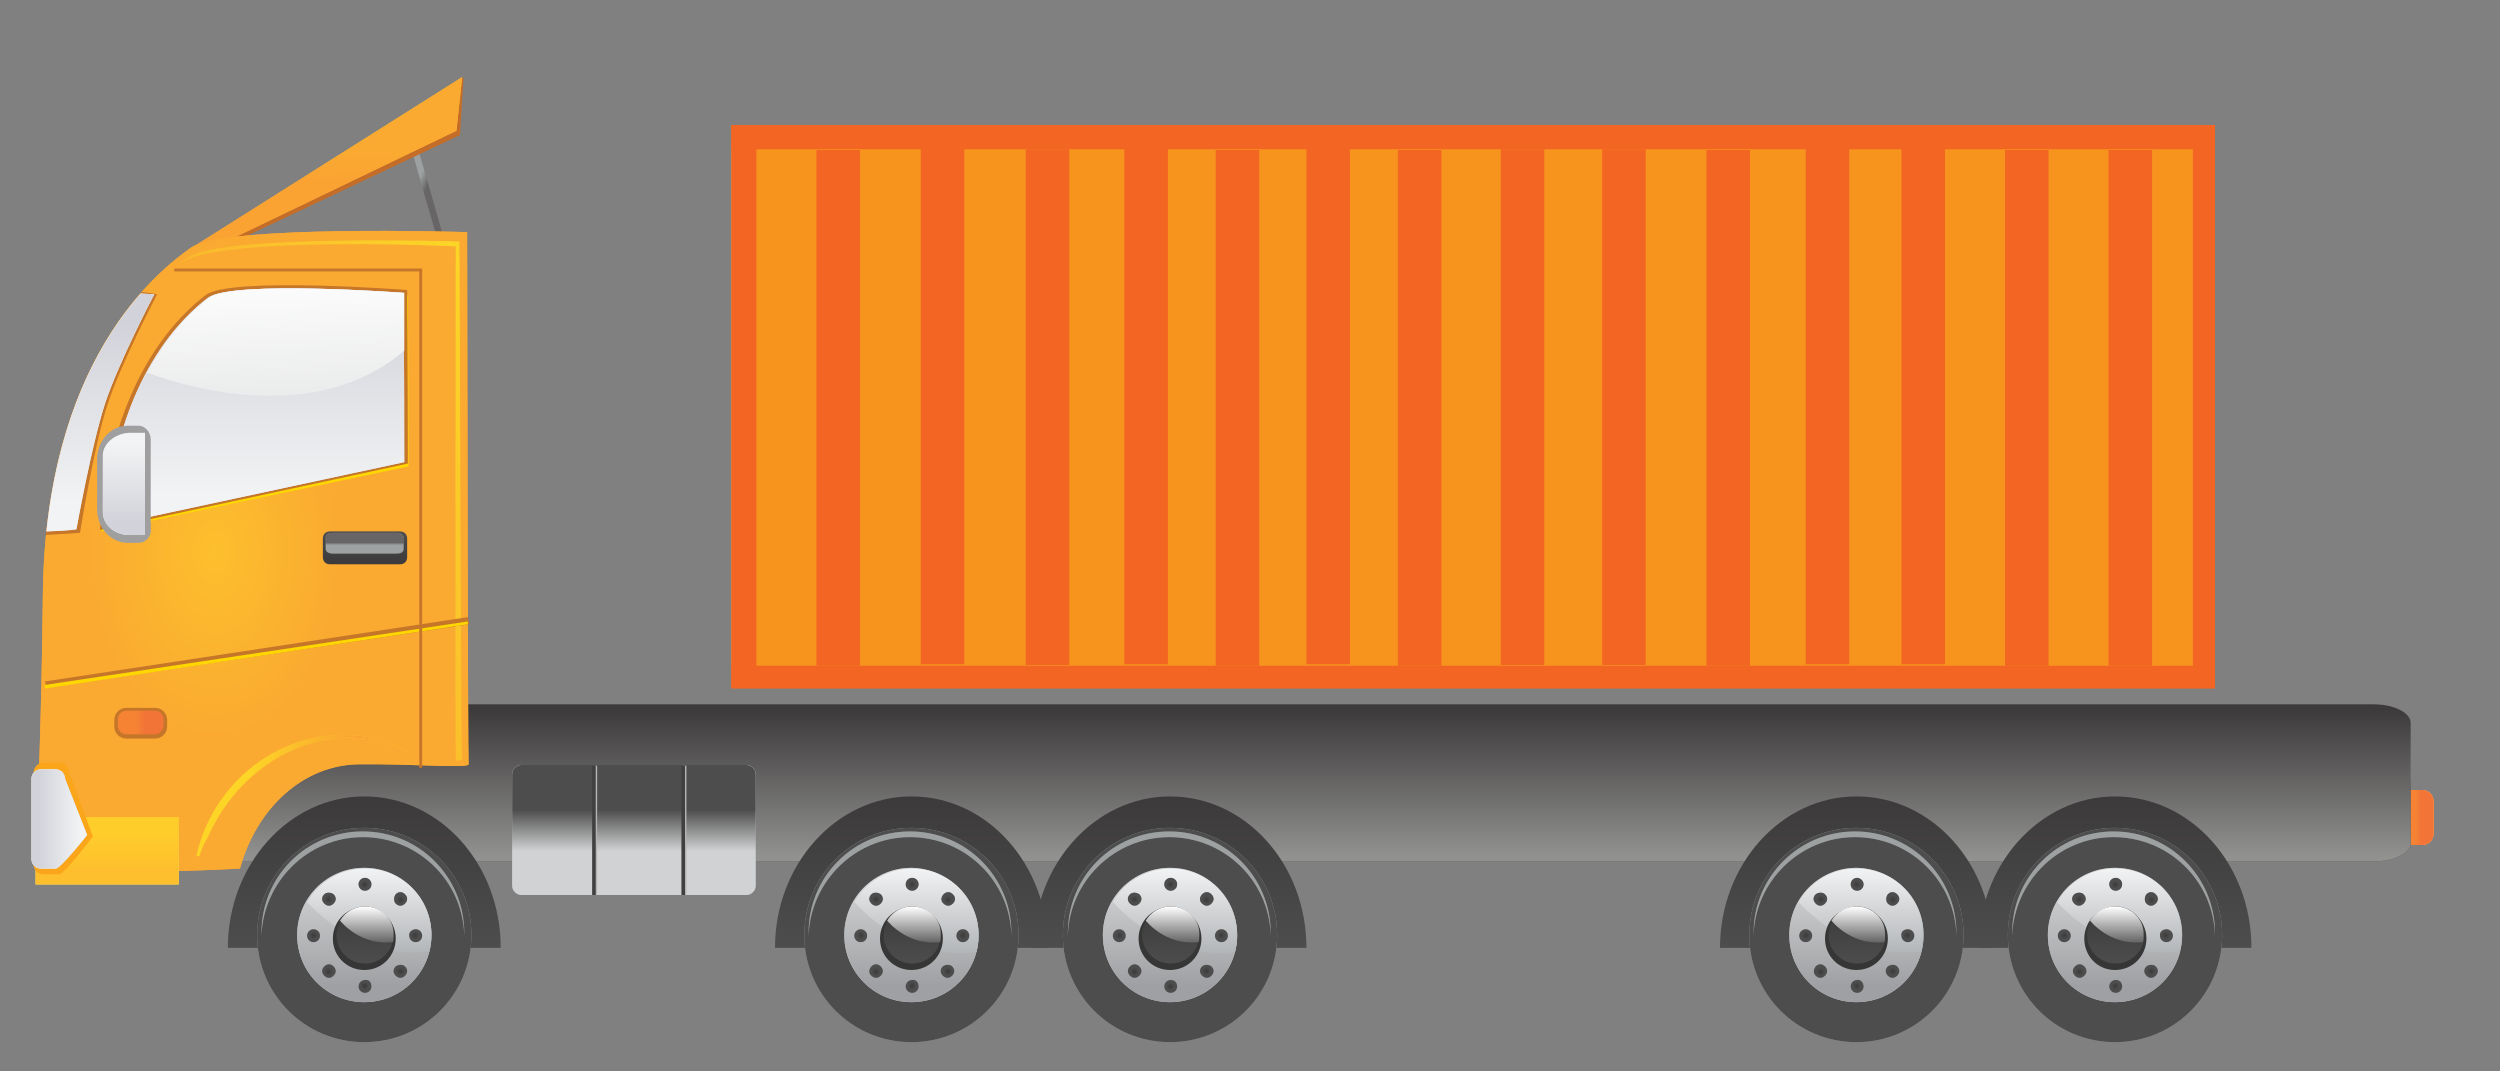 <?xml version="1.0" standalone="no"?>
<!-- Generator: Adobe Fireworks 10, Export SVG Extension by Aaron Beall (http://fireworks.abeall.com) . Version: 0.6.1  -->
<!DOCTYPE svg PUBLIC "-//W3C//DTD SVG 1.1//EN" "http://www.w3.org/Graphics/SVG/1.1/DTD/svg11.dtd">
<svg id="Untitled-Page%201" viewBox="0 0 350 150" style="background-color:#ffffff00" version="1.1"
	xmlns="http://www.w3.org/2000/svg" xmlns:xlink="http://www.w3.org/1999/xlink" xml:space="preserve"
	x="0px" y="0px" width="350px" height="150px"
>
	<rect x="0" y="0" width="350" height="150" fill="#808080" stroke="none"/>
	<defs>
		<linearGradient id="gradient1" x1="12.959%" y1="4.284%" x2="86.494%" y2="95.653%">
			<stop stop-color="#4d4d4d" stop-opacity="1" offset="0%"/>
			<stop stop-color="#9da1a2" stop-opacity="1" offset="100%"/>
		</linearGradient>
		<linearGradient id="gradient2" x1="44.828%" y1="43.878%" x2="54.625%" y2="56.059%">
			<stop stop-color="#9da1a2" stop-opacity="1" offset="0%"/>
			<stop stop-color="#676565" stop-opacity="1" offset="100%"/>
		</linearGradient>
		<linearGradient id="gradient3" x1="50.975%" y1="4.73%" x2="48.81%" y2="95.276%">
			<stop stop-color="#fdbf2d" stop-opacity="1" offset="0%"/>
			<stop stop-color="#faa931" stop-opacity="1" offset="100%"/>
		</linearGradient>
		<linearGradient id="gradient4" x1="50.069%" y1="42.633%" x2="49.716%" y2="57.373%">
			<stop stop-color="#faa931" stop-opacity="1" offset="0%"/>
			<stop stop-color="#faa333" stop-opacity="1" offset="100%"/>
		</linearGradient>
		<linearGradient id="gradient5" x1="58.193%" y1="50.289%" x2="42.219%" y2="50.289%">
			<stop stop-color="#fdbf2d" stop-opacity="1" offset="0%"/>
			<stop stop-color="#f05237" stop-opacity="1" offset="100%"/>
		</linearGradient>
		<linearGradient id="gradient6" x1="64.188%" y1="50.289%" x2="36.224%" y2="50.289%">
			<stop stop-color="#f05237" stop-opacity="1" offset="0%"/>
			<stop stop-color="#fbb365" stop-opacity="1" offset="100%"/>
		</linearGradient>
		<linearGradient id="gradient7" x1="71.187%" y1="50.289%" x2="29.224%" y2="50.289%">
			<stop stop-color="#fbb365" stop-opacity="1" offset="0%"/>
			<stop stop-color="#f37437" stop-opacity="1" offset="100%"/>
		</linearGradient>
		<linearGradient id="gradient8" x1="58.193%" y1="50.289%" x2="42.219%" y2="50.289%">
			<stop stop-color="#f37437" stop-opacity="1" offset="0%"/>
			<stop stop-color="#f58333" stop-opacity="1" offset="100%"/>
		</linearGradient>
		<linearGradient id="gradient9" x1="49.998%" y1="53.885%" x2="49.998%" y2="45.88%">
			<stop stop-color="#4d4d4d" stop-opacity="1" offset="0%"/>
			<stop stop-color="#919190" stop-opacity="1" offset="100%"/>
		</linearGradient>
		<linearGradient id="gradient10" x1="49.998%" y1="96.928%" x2="49.998%" y2="2.84%">
			<stop stop-color="#919190" stop-opacity="1" offset="0%"/>
			<stop stop-color="#3c3a3a" stop-opacity="1" offset="100%"/>
		</linearGradient>
		<linearGradient id="gradient11" x1="50.086%" y1="59.342%" x2="50.086%" y2="41.405%">
			<stop stop-color="#bdbec0" stop-opacity="1" offset="0%"/>
			<stop stop-color="#4d4d4d" stop-opacity="1" offset="100%"/>
		</linearGradient>
		<linearGradient id="gradient12" x1="50.086%" y1="69.303%" x2="50.086%" y2="31.44%">
			<stop stop-color="#4d4d4d" stop-opacity="1" offset="0%"/>
			<stop stop-color="#9da1a2" stop-opacity="1" offset="100%"/>
		</linearGradient>
		<linearGradient id="gradient13" x1="50.086%" y1="56.351%" x2="50.086%" y2="44.392%">
			<stop stop-color="#9da1a2" stop-opacity="1" offset="0%"/>
			<stop stop-color="#d1d2d3" stop-opacity="1" offset="100%"/>
		</linearGradient>
		<linearGradient id="gradient14" x1="50.086%" y1="66.317%" x2="50.086%" y2="34.431%">
			<stop stop-color="#d1d2d3" stop-opacity="1" offset="0%"/>
			<stop stop-color="#4d4d4d" stop-opacity="1" offset="100%"/>
		</linearGradient>
		<linearGradient id="gradient15" x1="49.873%" y1="99.643%" x2="49.873%" y2="-0.207%">
			<stop stop-color="#4d4d4d" stop-opacity="1" offset="0%"/>
			<stop stop-color="#3c3a3a" stop-opacity="1" offset="100%"/>
		</linearGradient>
		<radialGradient id="gradient16" cx="50.062%" cy="50.081%" r="49.989%">
			<stop stop-color="#4d4d4d" stop-opacity="1" offset="0%"/>
			<stop stop-color="#4d4d4d" stop-opacity="1" offset="60%"/>
			<stop stop-color="#989b9e" stop-opacity="1" offset="70.98%"/>
			<stop stop-color="#989b9e" stop-opacity="1" offset="100%"/>
		</radialGradient>
		<radialGradient id="gradient17" cx="50.062%" cy="50.081%" r="29.982%">
			<stop stop-color="#363435" stop-opacity="1" offset="0%"/>
			<stop stop-color="#4d4d4d" stop-opacity="1" offset="100%"/>
		</radialGradient>
		<radialGradient id="gradient18" cx="50.154%" cy="50.197%" r="49.867%">
			<stop stop-color="#9da1a2" stop-opacity="1" offset="0%"/>
			<stop stop-color="#9da1a2" stop-opacity="1" offset="38.82%"/>
			<stop stop-color="#676565" stop-opacity="1" offset="70.98%"/>
			<stop stop-color="#676565" stop-opacity="1" offset="100%"/>
		</radialGradient>
		<radialGradient id="gradient19" cx="50.154%" cy="50.197%" r="19.947%">
			<stop stop-color="#696766" stop-opacity="1" offset="0%"/>
			<stop stop-color="#9da1a2" stop-opacity="1" offset="100%"/>
		</radialGradient>
		<linearGradient id="gradient20" x1="50.317%" y1="63.186%" x2="50.317%" y2="37.358%">
			<stop stop-color="#c7c8c9" stop-opacity="1" offset="0%"/>
			<stop stop-color="#9fa0a3" stop-opacity="1" offset="100%"/>
		</linearGradient>
		<linearGradient id="gradient21" x1="50.317%" y1="88.018%" x2="50.317%" y2="12.525%">
			<stop stop-color="#9fa0a3" stop-opacity="1" offset="0%"/>
			<stop stop-color="#d1d2d3" stop-opacity="1" offset="100%"/>
		</linearGradient>
		<linearGradient id="gradient22" x1="50.044%" y1="0.119%" x2="50.044%" y2="106.393%">
			<stop stop-color="#f2f3f4" stop-opacity="1" offset="0%"/>
			<stop stop-color="#aaadb0" stop-opacity="1" offset="100%"/>
		</linearGradient>
		<linearGradient id="gradient23" x1="49.495%" y1="101.021%" x2="49.495%" y2="0.22%">
			<stop stop-color="#4d4d4d" stop-opacity="1" offset="0%"/>
			<stop stop-color="#3c3a3a" stop-opacity="1" offset="100%"/>
		</linearGradient>
		<linearGradient id="gradient24" x1="50.421%" y1="0.391%" x2="50.421%" y2="107.626%">
			<stop stop-color="#ffffff" stop-opacity="1" offset="0%"/>
			<stop stop-color="#4d4d4d" stop-opacity="1" offset="100%"/>
		</linearGradient>
		<radialGradient id="gradient25" cx="48.835%" cy="48.916%" r="50.578%">
			<stop stop-color="#4d4d4d" stop-opacity="1" offset="0%"/>
			<stop stop-color="#4d4d4d" stop-opacity="1" offset="58.82%"/>
			<stop stop-color="#989b9e" stop-opacity="1" offset="70.98%"/>
			<stop stop-color="#989b9e" stop-opacity="1" offset="100%"/>
		</radialGradient>
		<radialGradient id="gradient26" cx="48.835%" cy="48.916%" r="30.341%">
			<stop stop-color="#3c3a3a" stop-opacity="1" offset="0%"/>
			<stop stop-color="#4d4d4d" stop-opacity="1" offset="100%"/>
		</radialGradient>
		<radialGradient id="gradient27" cx="48.835%" cy="51.478%" r="50.945%">
			<stop stop-color="#4d4d4d" stop-opacity="1" offset="0%"/>
			<stop stop-color="#4d4d4d" stop-opacity="1" offset="58.82%"/>
			<stop stop-color="#989b9e" stop-opacity="1" offset="70.98%"/>
			<stop stop-color="#989b9e" stop-opacity="1" offset="100%"/>
		</radialGradient>
		<radialGradient id="gradient28" cx="48.835%" cy="51.478%" r="30.567%">
			<stop stop-color="#3c3a3a" stop-opacity="1" offset="0%"/>
			<stop stop-color="#4d4d4d" stop-opacity="1" offset="100%"/>
		</radialGradient>
		<radialGradient id="gradient29" cx="53.407%" cy="49.962%" r="52.948%">
			<stop stop-color="#4d4d4d" stop-opacity="1" offset="0%"/>
			<stop stop-color="#4d4d4d" stop-opacity="1" offset="54.12%"/>
			<stop stop-color="#989b9e" stop-opacity="1" offset="65.1%"/>
			<stop stop-color="#989b9e" stop-opacity="1" offset="100%"/>
		</radialGradient>
		<radialGradient id="gradient30" cx="53.407%" cy="49.962%" r="28.585%">
			<stop stop-color="#3c3a3a" stop-opacity="1" offset="0%"/>
			<stop stop-color="#4d4d4d" stop-opacity="1" offset="100%"/>
		</radialGradient>
		<radialGradient id="gradient31" cx="49.609%" cy="50.303%" r="53.053%">
			<stop stop-color="#4d4d4d" stop-opacity="1" offset="0%"/>
			<stop stop-color="#4d4d4d" stop-opacity="1" offset="52.94%"/>
			<stop stop-color="#989b9e" stop-opacity="1" offset="63.92%"/>
			<stop stop-color="#989b9e" stop-opacity="1" offset="100%"/>
		</radialGradient>
		<radialGradient id="gradient32" cx="49.609%" cy="50.303%" r="28.645%">
			<stop stop-color="#3c3a3a" stop-opacity="1" offset="0%"/>
			<stop stop-color="#4d4d4d" stop-opacity="1" offset="100%"/>
		</radialGradient>
		<radialGradient id="gradient33" cx="50.115%" cy="47.281%" r="50.977%">
			<stop stop-color="#4d4d4d" stop-opacity="1" offset="0%"/>
			<stop stop-color="#4d4d4d" stop-opacity="1" offset="58.82%"/>
			<stop stop-color="#989b9e" stop-opacity="1" offset="70.98%"/>
			<stop stop-color="#989b9e" stop-opacity="1" offset="100%"/>
		</radialGradient>
		<radialGradient id="gradient34" cx="50.115%" cy="47.281%" r="30.584%">
			<stop stop-color="#3c3a3a" stop-opacity="1" offset="0%"/>
			<stop stop-color="#4d4d4d" stop-opacity="1" offset="100%"/>
		</radialGradient>
		<radialGradient id="gradient35" cx="53.152%" cy="47.281%" r="51.056%">
			<stop stop-color="#4d4d4d" stop-opacity="1" offset="0%"/>
			<stop stop-color="#4d4d4d" stop-opacity="1" offset="58.82%"/>
			<stop stop-color="#989b9e" stop-opacity="1" offset="70.98%"/>
			<stop stop-color="#989b9e" stop-opacity="1" offset="100%"/>
		</radialGradient>
		<radialGradient id="gradient36" cx="53.152%" cy="47.281%" r="30.63%">
			<stop stop-color="#3c3a3a" stop-opacity="1" offset="0%"/>
			<stop stop-color="#4d4d4d" stop-opacity="1" offset="100%"/>
		</radialGradient>
		<radialGradient id="gradient37" cx="48.145%" cy="56.508%" r="52.948%">
			<stop stop-color="#4d4d4d" stop-opacity="1" offset="0%"/>
			<stop stop-color="#4d4d4d" stop-opacity="1" offset="52.16%"/>
			<stop stop-color="#989b9e" stop-opacity="1" offset="63.14%"/>
			<stop stop-color="#989b9e" stop-opacity="1" offset="100%"/>
		</radialGradient>
		<radialGradient id="gradient38" cx="48.145%" cy="56.508%" r="27.526%">
			<stop stop-color="#3c3a3a" stop-opacity="1" offset="0%"/>
			<stop stop-color="#4d4d4d" stop-opacity="1" offset="100%"/>
		</radialGradient>
		<radialGradient id="gradient39" cx="49.609%" cy="55.12%" r="53.053%">
			<stop stop-color="#4d4d4d" stop-opacity="1" offset="0%"/>
			<stop stop-color="#4d4d4d" stop-opacity="1" offset="52.16%"/>
			<stop stop-color="#989b9e" stop-opacity="1" offset="63.14%"/>
			<stop stop-color="#989b9e" stop-opacity="1" offset="100%"/>
		</radialGradient>
		<radialGradient id="gradient40" cx="49.609%" cy="55.12%" r="27.586%">
			<stop stop-color="#3c3a3a" stop-opacity="1" offset="0%"/>
			<stop stop-color="#4d4d4d" stop-opacity="1" offset="100%"/>
		</radialGradient>
		<linearGradient id="gradient41" x1="49.916%" y1="99.643%" x2="49.916%" y2="-0.207%">
			<stop stop-color="#4d4d4d" stop-opacity="1" offset="0%"/>
			<stop stop-color="#3c3a3a" stop-opacity="1" offset="100%"/>
		</linearGradient>
		<radialGradient id="gradient42" cx="50.013%" cy="50.081%" r="49.972%">
			<stop stop-color="#4d4d4d" stop-opacity="1" offset="0%"/>
			<stop stop-color="#4d4d4d" stop-opacity="1" offset="60%"/>
			<stop stop-color="#989b9e" stop-opacity="1" offset="70.98%"/>
			<stop stop-color="#989b9e" stop-opacity="1" offset="100%"/>
		</radialGradient>
		<radialGradient id="gradient43" cx="50.013%" cy="50.081%" r="29.983%">
			<stop stop-color="#363435" stop-opacity="1" offset="0%"/>
			<stop stop-color="#4d4d4d" stop-opacity="1" offset="100%"/>
		</radialGradient>
		<radialGradient id="gradient44" cx="49.735%" cy="50.197%" r="49.875%">
			<stop stop-color="#9da1a2" stop-opacity="1" offset="0%"/>
			<stop stop-color="#9da1a2" stop-opacity="1" offset="38.82%"/>
			<stop stop-color="#676565" stop-opacity="1" offset="70.98%"/>
			<stop stop-color="#676565" stop-opacity="1" offset="100%"/>
		</radialGradient>
		<radialGradient id="gradient45" cx="49.735%" cy="50.197%" r="19.951%">
			<stop stop-color="#696766" stop-opacity="1" offset="0%"/>
			<stop stop-color="#9da1a2" stop-opacity="1" offset="100%"/>
		</radialGradient>
		<linearGradient id="gradient46" x1="50.404%" y1="63.186%" x2="50.404%" y2="37.358%">
			<stop stop-color="#c7c8c9" stop-opacity="1" offset="0%"/>
			<stop stop-color="#9fa0a3" stop-opacity="1" offset="100%"/>
		</linearGradient>
		<linearGradient id="gradient47" x1="50.404%" y1="88.018%" x2="50.404%" y2="12.525%">
			<stop stop-color="#9fa0a3" stop-opacity="1" offset="0%"/>
			<stop stop-color="#d1d2d3" stop-opacity="1" offset="100%"/>
		</linearGradient>
		<linearGradient id="gradient48" x1="50.138%" y1="0.119%" x2="50.138%" y2="106.393%">
			<stop stop-color="#f2f3f4" stop-opacity="1" offset="0%"/>
			<stop stop-color="#aaadb0" stop-opacity="1" offset="100%"/>
		</linearGradient>
		<linearGradient id="gradient49" x1="49.699%" y1="101.021%" x2="49.699%" y2="0.22%">
			<stop stop-color="#4d4d4d" stop-opacity="1" offset="0%"/>
			<stop stop-color="#3c3a3a" stop-opacity="1" offset="100%"/>
		</linearGradient>
		<linearGradient id="gradient50" x1="50.639%" y1="0.391%" x2="50.639%" y2="107.626%">
			<stop stop-color="#ffffff" stop-opacity="1" offset="0%"/>
			<stop stop-color="#4d4d4d" stop-opacity="1" offset="100%"/>
		</linearGradient>
		<radialGradient id="gradient51" cx="47.941%" cy="48.481%" r="51.008%">
			<stop stop-color="#4d4d4d" stop-opacity="1" offset="0%"/>
			<stop stop-color="#4d4d4d" stop-opacity="1" offset="58.82%"/>
			<stop stop-color="#989b9e" stop-opacity="1" offset="70.98%"/>
			<stop stop-color="#989b9e" stop-opacity="1" offset="100%"/>
		</radialGradient>
		<radialGradient id="gradient52" cx="47.941%" cy="48.481%" r="30.598%">
			<stop stop-color="#3c3a3a" stop-opacity="1" offset="0%"/>
			<stop stop-color="#4d4d4d" stop-opacity="1" offset="100%"/>
		</radialGradient>
		<radialGradient id="gradient53" cx="47.941%" cy="51.478%" r="50.945%">
			<stop stop-color="#4d4d4d" stop-opacity="1" offset="0%"/>
			<stop stop-color="#4d4d4d" stop-opacity="1" offset="58.82%"/>
			<stop stop-color="#989b9e" stop-opacity="1" offset="70.98%"/>
			<stop stop-color="#989b9e" stop-opacity="1" offset="100%"/>
		</radialGradient>
		<radialGradient id="gradient54" cx="47.941%" cy="51.478%" r="30.567%">
			<stop stop-color="#3c3a3a" stop-opacity="1" offset="0%"/>
			<stop stop-color="#4d4d4d" stop-opacity="1" offset="100%"/>
		</radialGradient>
		<radialGradient id="gradient55" cx="47.337%" cy="48.858%" r="53.024%">
			<stop stop-color="#4d4d4d" stop-opacity="1" offset="0%"/>
			<stop stop-color="#4d4d4d" stop-opacity="1" offset="52.94%"/>
			<stop stop-color="#989b9e" stop-opacity="1" offset="63.92%"/>
			<stop stop-color="#989b9e" stop-opacity="1" offset="100%"/>
		</radialGradient>
		<radialGradient id="gradient56" cx="47.337%" cy="48.858%" r="28.63%">
			<stop stop-color="#3c3a3a" stop-opacity="1" offset="0%"/>
			<stop stop-color="#4d4d4d" stop-opacity="1" offset="100%"/>
		</radialGradient>
		<radialGradient id="gradient57" cx="48.84%" cy="51.407%" r="53.039%">
			<stop stop-color="#4d4d4d" stop-opacity="1" offset="0%"/>
			<stop stop-color="#4d4d4d" stop-opacity="1" offset="54.12%"/>
			<stop stop-color="#989b9e" stop-opacity="1" offset="65.1%"/>
			<stop stop-color="#989b9e" stop-opacity="1" offset="100%"/>
		</radialGradient>
		<radialGradient id="gradient58" cx="48.84%" cy="51.407%" r="28.646%">
			<stop stop-color="#3c3a3a" stop-opacity="1" offset="0%"/>
			<stop stop-color="#4d4d4d" stop-opacity="1" offset="100%"/>
		</radialGradient>
		<radialGradient id="gradient59" cx="49.221%" cy="47.281%" r="51.009%">
			<stop stop-color="#4d4d4d" stop-opacity="1" offset="0%"/>
			<stop stop-color="#4d4d4d" stop-opacity="1" offset="58.82%"/>
			<stop stop-color="#989b9e" stop-opacity="1" offset="70.98%"/>
			<stop stop-color="#989b9e" stop-opacity="1" offset="100%"/>
		</radialGradient>
		<radialGradient id="gradient60" cx="49.221%" cy="47.281%" r="30.599%">
			<stop stop-color="#3c3a3a" stop-opacity="1" offset="0%"/>
			<stop stop-color="#4d4d4d" stop-opacity="1" offset="100%"/>
		</radialGradient>
		<radialGradient id="gradient61" cx="52.299%" cy="47.281%" r="51.025%">
			<stop stop-color="#4d4d4d" stop-opacity="1" offset="0%"/>
			<stop stop-color="#4d4d4d" stop-opacity="1" offset="58.82%"/>
			<stop stop-color="#989b9e" stop-opacity="1" offset="70.98%"/>
			<stop stop-color="#989b9e" stop-opacity="1" offset="100%"/>
		</radialGradient>
		<radialGradient id="gradient62" cx="52.299%" cy="47.281%" r="30.614%">
			<stop stop-color="#3c3a3a" stop-opacity="1" offset="0%"/>
			<stop stop-color="#4d4d4d" stop-opacity="1" offset="100%"/>
		</radialGradient>
		<radialGradient id="gradient63" cx="47.337%" cy="56.508%" r="53.023%">
			<stop stop-color="#4d4d4d" stop-opacity="1" offset="0%"/>
			<stop stop-color="#4d4d4d" stop-opacity="1" offset="52.16%"/>
			<stop stop-color="#989b9e" stop-opacity="1" offset="63.14%"/>
			<stop stop-color="#989b9e" stop-opacity="1" offset="100%"/>
		</radialGradient>
		<radialGradient id="gradient64" cx="47.337%" cy="56.508%" r="27.571%">
			<stop stop-color="#3c3a3a" stop-opacity="1" offset="0%"/>
			<stop stop-color="#4d4d4d" stop-opacity="1" offset="100%"/>
		</radialGradient>
		<radialGradient id="gradient65" cx="48.84%" cy="55.12%" r="53.039%">
			<stop stop-color="#4d4d4d" stop-opacity="1" offset="0%"/>
			<stop stop-color="#4d4d4d" stop-opacity="1" offset="52.16%"/>
			<stop stop-color="#989b9e" stop-opacity="1" offset="63.14%"/>
			<stop stop-color="#989b9e" stop-opacity="1" offset="100%"/>
		</radialGradient>
		<radialGradient id="gradient66" cx="48.84%" cy="55.12%" r="27.586%">
			<stop stop-color="#3c3a3a" stop-opacity="1" offset="0%"/>
			<stop stop-color="#4d4d4d" stop-opacity="1" offset="100%"/>
		</radialGradient>
		<linearGradient id="gradient67" x1="49.782%" y1="99.643%" x2="49.782%" y2="-0.207%">
			<stop stop-color="#4d4d4d" stop-opacity="1" offset="0%"/>
			<stop stop-color="#3c3a3a" stop-opacity="1" offset="100%"/>
		</linearGradient>
		<radialGradient id="gradient68" cx="49.975%" cy="50.081%" r="49.974%">
			<stop stop-color="#4d4d4d" stop-opacity="1" offset="0%"/>
			<stop stop-color="#4d4d4d" stop-opacity="1" offset="60%"/>
			<stop stop-color="#989b9e" stop-opacity="1" offset="70.98%"/>
			<stop stop-color="#989b9e" stop-opacity="1" offset="100%"/>
		</radialGradient>
		<radialGradient id="gradient69" cx="49.975%" cy="50.081%" r="29.987%">
			<stop stop-color="#363435" stop-opacity="1" offset="0%"/>
			<stop stop-color="#4d4d4d" stop-opacity="1" offset="100%"/>
		</radialGradient>
		<radialGradient id="gradient70" cx="50.031%" cy="50.191%" r="49.895%">
			<stop stop-color="#9da1a2" stop-opacity="1" offset="0%"/>
			<stop stop-color="#9da1a2" stop-opacity="1" offset="38.82%"/>
			<stop stop-color="#676565" stop-opacity="1" offset="70.98%"/>
			<stop stop-color="#676565" stop-opacity="1" offset="100%"/>
		</radialGradient>
		<radialGradient id="gradient71" cx="50.031%" cy="50.191%" r="19.958%">
			<stop stop-color="#696766" stop-opacity="1" offset="0%"/>
			<stop stop-color="#9da1a2" stop-opacity="1" offset="100%"/>
		</radialGradient>
		<linearGradient id="gradient72" x1="50.132%" y1="63.178%" x2="50.132%" y2="37.354%">
			<stop stop-color="#c7c8c9" stop-opacity="1" offset="0%"/>
			<stop stop-color="#9fa0a3" stop-opacity="1" offset="100%"/>
		</linearGradient>
		<linearGradient id="gradient73" x1="50.132%" y1="88.011%" x2="50.132%" y2="12.521%">
			<stop stop-color="#9fa0a3" stop-opacity="1" offset="0%"/>
			<stop stop-color="#d1d2d3" stop-opacity="1" offset="100%"/>
		</linearGradient>
		<linearGradient id="gradient74" x1="50.413%" y1="0.12%" x2="50.413%" y2="107.254%">
			<stop stop-color="#f2f3f4" stop-opacity="1" offset="0%"/>
			<stop stop-color="#aaadb0" stop-opacity="1" offset="100%"/>
		</linearGradient>
		<linearGradient id="gradient75" x1="49.06%" y1="101.021%" x2="49.06%" y2="0.22%">
			<stop stop-color="#4d4d4d" stop-opacity="1" offset="0%"/>
			<stop stop-color="#3c3a3a" stop-opacity="1" offset="100%"/>
		</linearGradient>
		<linearGradient id="gradient76" x1="51.29%" y1="0.391%" x2="51.29%" y2="107.626%">
			<stop stop-color="#ffffff" stop-opacity="1" offset="0%"/>
			<stop stop-color="#4d4d4d" stop-opacity="1" offset="100%"/>
		</linearGradient>
		<radialGradient id="gradient77" cx="47.301%" cy="48.916%" r="50.578%">
			<stop stop-color="#4d4d4d" stop-opacity="1" offset="0%"/>
			<stop stop-color="#4d4d4d" stop-opacity="1" offset="58.82%"/>
			<stop stop-color="#989b9e" stop-opacity="1" offset="70.98%"/>
			<stop stop-color="#989b9e" stop-opacity="1" offset="100%"/>
		</radialGradient>
		<radialGradient id="gradient78" cx="47.301%" cy="48.916%" r="30.341%">
			<stop stop-color="#3c3a3a" stop-opacity="1" offset="0%"/>
			<stop stop-color="#4d4d4d" stop-opacity="1" offset="100%"/>
		</radialGradient>
		<radialGradient id="gradient79" cx="47.301%" cy="51.478%" r="51.009%">
			<stop stop-color="#4d4d4d" stop-opacity="1" offset="0%"/>
			<stop stop-color="#4d4d4d" stop-opacity="1" offset="58.82%"/>
			<stop stop-color="#989b9e" stop-opacity="1" offset="70.98%"/>
			<stop stop-color="#989b9e" stop-opacity="1" offset="100%"/>
		</radialGradient>
		<radialGradient id="gradient80" cx="47.301%" cy="51.478%" r="30.599%">
			<stop stop-color="#3c3a3a" stop-opacity="1" offset="0%"/>
			<stop stop-color="#4d4d4d" stop-opacity="1" offset="100%"/>
		</radialGradient>
		<radialGradient id="gradient81" cx="52.105%" cy="50.001%" r="52.948%">
			<stop stop-color="#4d4d4d" stop-opacity="1" offset="0%"/>
			<stop stop-color="#4d4d4d" stop-opacity="1" offset="54.12%"/>
			<stop stop-color="#989b9e" stop-opacity="1" offset="65.1%"/>
			<stop stop-color="#989b9e" stop-opacity="1" offset="100%"/>
		</radialGradient>
		<radialGradient id="gradient82" cx="52.105%" cy="50.001%" r="28.585%">
			<stop stop-color="#3c3a3a" stop-opacity="1" offset="0%"/>
			<stop stop-color="#4d4d4d" stop-opacity="1" offset="100%"/>
		</radialGradient>
		<radialGradient id="gradient83" cx="53.498%" cy="51.328%" r="53.053%">
			<stop stop-color="#4d4d4d" stop-opacity="1" offset="0%"/>
			<stop stop-color="#4d4d4d" stop-opacity="1" offset="54.12%"/>
			<stop stop-color="#989b9e" stop-opacity="1" offset="65.1%"/>
			<stop stop-color="#989b9e" stop-opacity="1" offset="100%"/>
		</radialGradient>
		<radialGradient id="gradient84" cx="53.498%" cy="51.328%" r="28.646%">
			<stop stop-color="#3c3a3a" stop-opacity="1" offset="0%"/>
			<stop stop-color="#4d4d4d" stop-opacity="1" offset="100%"/>
		</radialGradient>
		<radialGradient id="gradient85" cx="49.013%" cy="47.242%" r="50.578%">
			<stop stop-color="#4d4d4d" stop-opacity="1" offset="0%"/>
			<stop stop-color="#4d4d4d" stop-opacity="1" offset="58.82%"/>
			<stop stop-color="#989b9e" stop-opacity="1" offset="70.98%"/>
			<stop stop-color="#989b9e" stop-opacity="1" offset="100%"/>
		</radialGradient>
		<radialGradient id="gradient86" cx="49.013%" cy="47.242%" r="30.341%">
			<stop stop-color="#3c3a3a" stop-opacity="1" offset="0%"/>
			<stop stop-color="#4d4d4d" stop-opacity="1" offset="100%"/>
		</radialGradient>
		<radialGradient id="gradient87" cx="51.579%" cy="47.242%" r="51.008%">
			<stop stop-color="#4d4d4d" stop-opacity="1" offset="0%"/>
			<stop stop-color="#4d4d4d" stop-opacity="1" offset="58.82%"/>
			<stop stop-color="#989b9e" stop-opacity="1" offset="70.98%"/>
			<stop stop-color="#989b9e" stop-opacity="1" offset="100%"/>
		</radialGradient>
		<radialGradient id="gradient88" cx="51.579%" cy="47.242%" r="30.599%">
			<stop stop-color="#3c3a3a" stop-opacity="1" offset="0%"/>
			<stop stop-color="#4d4d4d" stop-opacity="1" offset="100%"/>
		</radialGradient>
		<radialGradient id="gradient89" cx="50.136%" cy="56.433%" r="53.023%">
			<stop stop-color="#4d4d4d" stop-opacity="1" offset="0%"/>
			<stop stop-color="#4d4d4d" stop-opacity="1" offset="52.16%"/>
			<stop stop-color="#989b9e" stop-opacity="1" offset="63.14%"/>
			<stop stop-color="#989b9e" stop-opacity="1" offset="100%"/>
		</radialGradient>
		<radialGradient id="gradient90" cx="50.136%" cy="56.433%" r="27.572%">
			<stop stop-color="#3c3a3a" stop-opacity="1" offset="0%"/>
			<stop stop-color="#4d4d4d" stop-opacity="1" offset="100%"/>
		</radialGradient>
		<radialGradient id="gradient91" cx="52.595%" cy="55.158%" r="53.053%">
			<stop stop-color="#4d4d4d" stop-opacity="1" offset="0%"/>
			<stop stop-color="#4d4d4d" stop-opacity="1" offset="52.16%"/>
			<stop stop-color="#989b9e" stop-opacity="1" offset="63.14%"/>
			<stop stop-color="#989b9e" stop-opacity="1" offset="100%"/>
		</radialGradient>
		<radialGradient id="gradient92" cx="52.595%" cy="55.158%" r="27.586%">
			<stop stop-color="#3c3a3a" stop-opacity="1" offset="0%"/>
			<stop stop-color="#4d4d4d" stop-opacity="1" offset="100%"/>
		</radialGradient>
		<linearGradient id="gradient93" x1="49.825%" y1="99.643%" x2="49.825%" y2="-0.207%">
			<stop stop-color="#4d4d4d" stop-opacity="1" offset="0%"/>
			<stop stop-color="#3c3a3a" stop-opacity="1" offset="100%"/>
		</linearGradient>
		<radialGradient id="gradient94" cx="49.926%" cy="50.081%" r="50.026%">
			<stop stop-color="#4d4d4d" stop-opacity="1" offset="0%"/>
			<stop stop-color="#4d4d4d" stop-opacity="1" offset="60%"/>
			<stop stop-color="#989b9e" stop-opacity="1" offset="70.98%"/>
			<stop stop-color="#989b9e" stop-opacity="1" offset="100%"/>
		</radialGradient>
		<radialGradient id="gradient95" cx="49.926%" cy="50.081%" r="29.986%">
			<stop stop-color="#363435" stop-opacity="1" offset="0%"/>
			<stop stop-color="#4d4d4d" stop-opacity="1" offset="100%"/>
		</radialGradient>
		<radialGradient id="gradient96" cx="50.088%" cy="50.191%" r="49.812%">
			<stop stop-color="#9da1a2" stop-opacity="1" offset="0%"/>
			<stop stop-color="#9da1a2" stop-opacity="1" offset="38.82%"/>
			<stop stop-color="#676565" stop-opacity="1" offset="70.98%"/>
			<stop stop-color="#676565" stop-opacity="1" offset="100%"/>
		</radialGradient>
		<radialGradient id="gradient97" cx="50.088%" cy="50.191%" r="19.925%">
			<stop stop-color="#696766" stop-opacity="1" offset="0%"/>
			<stop stop-color="#9da1a2" stop-opacity="1" offset="100%"/>
		</radialGradient>
		<linearGradient id="gradient98" x1="50.219%" y1="63.178%" x2="50.219%" y2="37.354%">
			<stop stop-color="#c7c8c9" stop-opacity="1" offset="0%"/>
			<stop stop-color="#9fa0a3" stop-opacity="1" offset="100%"/>
		</linearGradient>
		<linearGradient id="gradient99" x1="50.219%" y1="88.011%" x2="50.219%" y2="12.521%">
			<stop stop-color="#9fa0a3" stop-opacity="1" offset="0%"/>
			<stop stop-color="#d1d2d3" stop-opacity="1" offset="100%"/>
		</linearGradient>
		<linearGradient id="gradient100" x1="50.507%" y1="0.12%" x2="50.507%" y2="107.254%">
			<stop stop-color="#f2f3f4" stop-opacity="1" offset="0%"/>
			<stop stop-color="#aaadb0" stop-opacity="1" offset="100%"/>
		</linearGradient>
		<linearGradient id="gradient101" x1="49.264%" y1="101.021%" x2="49.264%" y2="0.22%">
			<stop stop-color="#4d4d4d" stop-opacity="1" offset="0%"/>
			<stop stop-color="#3c3a3a" stop-opacity="1" offset="100%"/>
		</linearGradient>
		<linearGradient id="gradient102" x1="51.508%" y1="0.391%" x2="51.508%" y2="107.626%">
			<stop stop-color="#ffffff" stop-opacity="1" offset="0%"/>
			<stop stop-color="#4d4d4d" stop-opacity="1" offset="100%"/>
		</linearGradient>
		<radialGradient id="gradient103" cx="46.49%" cy="48.481%" r="51.008%">
			<stop stop-color="#4d4d4d" stop-opacity="1" offset="0%"/>
			<stop stop-color="#4d4d4d" stop-opacity="1" offset="58.82%"/>
			<stop stop-color="#989b9e" stop-opacity="1" offset="70.98%"/>
			<stop stop-color="#989b9e" stop-opacity="1" offset="100%"/>
		</radialGradient>
		<radialGradient id="gradient104" cx="46.49%" cy="48.481%" r="30.599%">
			<stop stop-color="#3c3a3a" stop-opacity="1" offset="0%"/>
			<stop stop-color="#4d4d4d" stop-opacity="1" offset="100%"/>
		</radialGradient>
		<radialGradient id="gradient105" cx="46.49%" cy="51.478%" r="51.008%">
			<stop stop-color="#4d4d4d" stop-opacity="1" offset="0%"/>
			<stop stop-color="#4d4d4d" stop-opacity="1" offset="58.82%"/>
			<stop stop-color="#989b9e" stop-opacity="1" offset="70.98%"/>
			<stop stop-color="#989b9e" stop-opacity="1" offset="100%"/>
		</radialGradient>
		<radialGradient id="gradient106" cx="46.49%" cy="51.478%" r="30.599%">
			<stop stop-color="#3c3a3a" stop-opacity="1" offset="0%"/>
			<stop stop-color="#4d4d4d" stop-opacity="1" offset="100%"/>
		</radialGradient>
		<radialGradient id="gradient107" cx="51.262%" cy="50.001%" r="52.948%">
			<stop stop-color="#4d4d4d" stop-opacity="1" offset="0%"/>
			<stop stop-color="#4d4d4d" stop-opacity="1" offset="54.12%"/>
			<stop stop-color="#989b9e" stop-opacity="1" offset="65.1%"/>
			<stop stop-color="#989b9e" stop-opacity="1" offset="100%"/>
		</radialGradient>
		<radialGradient id="gradient108" cx="51.262%" cy="50.001%" r="28.585%">
			<stop stop-color="#3c3a3a" stop-opacity="1" offset="0%"/>
			<stop stop-color="#4d4d4d" stop-opacity="1" offset="100%"/>
		</radialGradient>
		<radialGradient id="gradient109" cx="52.686%" cy="51.328%" r="53.014%">
			<stop stop-color="#4d4d4d" stop-opacity="1" offset="0%"/>
			<stop stop-color="#4d4d4d" stop-opacity="1" offset="54.12%"/>
			<stop stop-color="#989b9e" stop-opacity="1" offset="65.1%"/>
			<stop stop-color="#989b9e" stop-opacity="1" offset="100%"/>
		</radialGradient>
		<radialGradient id="gradient110" cx="52.686%" cy="51.328%" r="28.624%">
			<stop stop-color="#3c3a3a" stop-opacity="1" offset="0%"/>
			<stop stop-color="#4d4d4d" stop-opacity="1" offset="100%"/>
		</radialGradient>
		<radialGradient id="gradient111" cx="48.217%" cy="47.242%" r="50.6%">
			<stop stop-color="#4d4d4d" stop-opacity="1" offset="0%"/>
			<stop stop-color="#4d4d4d" stop-opacity="1" offset="58.82%"/>
			<stop stop-color="#989b9e" stop-opacity="1" offset="70.98%"/>
			<stop stop-color="#989b9e" stop-opacity="1" offset="100%"/>
		</radialGradient>
		<radialGradient id="gradient112" cx="48.217%" cy="47.242%" r="30.38%">
			<stop stop-color="#3c3a3a" stop-opacity="1" offset="0%"/>
			<stop stop-color="#4d4d4d" stop-opacity="1" offset="100%"/>
		</radialGradient>
		<radialGradient id="gradient113" cx="50.846%" cy="47.242%" r="51.055%">
			<stop stop-color="#4d4d4d" stop-opacity="1" offset="0%"/>
			<stop stop-color="#4d4d4d" stop-opacity="1" offset="58.82%"/>
			<stop stop-color="#989b9e" stop-opacity="1" offset="70.98%"/>
			<stop stop-color="#989b9e" stop-opacity="1" offset="100%"/>
		</radialGradient>
		<radialGradient id="gradient114" cx="50.846%" cy="47.242%" r="30.63%">
			<stop stop-color="#3c3a3a" stop-opacity="1" offset="0%"/>
			<stop stop-color="#4d4d4d" stop-opacity="1" offset="100%"/>
		</radialGradient>
		<radialGradient id="gradient115" cx="49.258%" cy="56.433%" r="53.022%">
			<stop stop-color="#4d4d4d" stop-opacity="1" offset="0%"/>
			<stop stop-color="#4d4d4d" stop-opacity="1" offset="52.16%"/>
			<stop stop-color="#989b9e" stop-opacity="1" offset="63.14%"/>
			<stop stop-color="#989b9e" stop-opacity="1" offset="100%"/>
		</radialGradient>
		<radialGradient id="gradient116" cx="49.258%" cy="56.433%" r="27.57%">
			<stop stop-color="#3c3a3a" stop-opacity="1" offset="0%"/>
			<stop stop-color="#4d4d4d" stop-opacity="1" offset="100%"/>
		</radialGradient>
		<radialGradient id="gradient117" cx="47.423%" cy="55.158%" r="53.017%">
			<stop stop-color="#4d4d4d" stop-opacity="1" offset="0%"/>
			<stop stop-color="#4d4d4d" stop-opacity="1" offset="52.16%"/>
			<stop stop-color="#989b9e" stop-opacity="1" offset="63.14%"/>
			<stop stop-color="#989b9e" stop-opacity="1" offset="100%"/>
		</radialGradient>
		<radialGradient id="gradient118" cx="47.423%" cy="55.158%" r="27.567%">
			<stop stop-color="#3c3a3a" stop-opacity="1" offset="0%"/>
			<stop stop-color="#4d4d4d" stop-opacity="1" offset="100%"/>
		</radialGradient>
		<radialGradient id="gradient119" cx="42.002%" cy="50.018%" r="50.996%">
			<stop stop-color="#faa931" stop-opacity="1" offset="0%"/>
			<stop stop-color="#faa931" stop-opacity="1" offset="58.04%"/>
			<stop stop-color="#faa333" stop-opacity="1" offset="65.88%"/>
			<stop stop-color="#faa333" stop-opacity="1" offset="100%"/>
		</radialGradient>
		<radialGradient id="gradient120" cx="42.002%" cy="50.018%" r="29.578%">
			<stop stop-color="#fdbf2d" stop-opacity="1" offset="0%"/>
			<stop stop-color="#faa931" stop-opacity="1" offset="100%"/>
		</radialGradient>
		<linearGradient id="gradient121" x1="108.682%" y1="9.483%" x2="-4.237%" y2="91.136%">
			<stop stop-color="#fbd726" stop-opacity="1" offset="0%"/>
			<stop stop-color="#faa333" stop-opacity="1" offset="100%"/>
		</linearGradient>
		<linearGradient id="gradient122" x1="25.177%" y1="49.39%" x2="75.078%" y2="49.39%">
			<stop stop-color="#faa931" stop-opacity="1" offset="0%"/>
			<stop stop-color="#fcd526" stop-opacity="1" offset="100%"/>
		</linearGradient>
		<linearGradient id="gradient123" x1="25.177%" y1="49.39%" x2="75.078%" y2="49.39%">
			<stop stop-color="#fcd526" stop-opacity="1" offset="0%"/>
			<stop stop-color="#faa333" stop-opacity="1" offset="100%"/>
		</linearGradient>
		<linearGradient id="gradient124" x1="49.85%" y1="99.633%" x2="49.85%" y2="-0.217%">
			<stop stop-color="#4d4d4d" stop-opacity="1" offset="0%"/>
			<stop stop-color="#3c3a3a" stop-opacity="1" offset="100%"/>
		</linearGradient>
		<radialGradient id="gradient125" cx="49.93%" cy="50.081%" r="49.983%">
			<stop stop-color="#4d4d4d" stop-opacity="1" offset="0%"/>
			<stop stop-color="#4d4d4d" stop-opacity="1" offset="60%"/>
			<stop stop-color="#989b9e" stop-opacity="1" offset="70.98%"/>
			<stop stop-color="#989b9e" stop-opacity="1" offset="100%"/>
		</radialGradient>
		<radialGradient id="gradient126" cx="49.93%" cy="50.081%" r="29.99%">
			<stop stop-color="#363435" stop-opacity="1" offset="0%"/>
			<stop stop-color="#4d4d4d" stop-opacity="1" offset="100%"/>
		</radialGradient>
		<radialGradient id="gradient127" cx="50.004%" cy="50.197%" r="49.877%">
			<stop stop-color="#9da1a2" stop-opacity="1" offset="0%"/>
			<stop stop-color="#9da1a2" stop-opacity="1" offset="38.82%"/>
			<stop stop-color="#676565" stop-opacity="1" offset="70.98%"/>
			<stop stop-color="#676565" stop-opacity="1" offset="100%"/>
		</radialGradient>
		<radialGradient id="gradient128" cx="50.004%" cy="50.197%" r="19.951%">
			<stop stop-color="#696766" stop-opacity="1" offset="0%"/>
			<stop stop-color="#9da1a2" stop-opacity="1" offset="100%"/>
		</radialGradient>
		<linearGradient id="gradient129" x1="50.271%" y1="63.174%" x2="50.271%" y2="37.342%">
			<stop stop-color="#c7c8c9" stop-opacity="1" offset="0%"/>
			<stop stop-color="#9fa0a3" stop-opacity="1" offset="100%"/>
		</linearGradient>
		<linearGradient id="gradient130" x1="50.271%" y1="88.007%" x2="50.271%" y2="12.51%">
			<stop stop-color="#9fa0a3" stop-opacity="1" offset="0%"/>
			<stop stop-color="#d1d2d3" stop-opacity="1" offset="100%"/>
		</linearGradient>
		<linearGradient id="gradient131" x1="49.994%" y1="0.089%" x2="49.994%" y2="107.254%">
			<stop stop-color="#f2f3f4" stop-opacity="1" offset="0%"/>
			<stop stop-color="#aaadb0" stop-opacity="1" offset="100%"/>
		</linearGradient>
		<linearGradient id="gradient132" x1="49.386%" y1="101.021%" x2="49.386%" y2="0.22%">
			<stop stop-color="#4d4d4d" stop-opacity="1" offset="0%"/>
			<stop stop-color="#3c3a3a" stop-opacity="1" offset="100%"/>
		</linearGradient>
		<linearGradient id="gradient133" x1="50.305%" y1="0.319%" x2="50.305%" y2="107.598%">
			<stop stop-color="#ffffff" stop-opacity="1" offset="0%"/>
			<stop stop-color="#4d4d4d" stop-opacity="1" offset="100%"/>
		</linearGradient>
		<radialGradient id="gradient134" cx="46.913%" cy="48.836%" r="50.657%">
			<stop stop-color="#4d4d4d" stop-opacity="1" offset="0%"/>
			<stop stop-color="#4d4d4d" stop-opacity="1" offset="58.82%"/>
			<stop stop-color="#989b9e" stop-opacity="1" offset="70.98%"/>
			<stop stop-color="#989b9e" stop-opacity="1" offset="100%"/>
		</radialGradient>
		<radialGradient id="gradient135" cx="46.913%" cy="48.836%" r="30.387%">
			<stop stop-color="#3c3a3a" stop-opacity="1" offset="0%"/>
			<stop stop-color="#4d4d4d" stop-opacity="1" offset="100%"/>
		</radialGradient>
		<radialGradient id="gradient136" cx="46.913%" cy="51.478%" r="50.977%">
			<stop stop-color="#4d4d4d" stop-opacity="1" offset="0%"/>
			<stop stop-color="#4d4d4d" stop-opacity="1" offset="58.82%"/>
			<stop stop-color="#989b9e" stop-opacity="1" offset="70.98%"/>
			<stop stop-color="#989b9e" stop-opacity="1" offset="100%"/>
		</radialGradient>
		<radialGradient id="gradient137" cx="46.913%" cy="51.478%" r="30.583%">
			<stop stop-color="#3c3a3a" stop-opacity="1" offset="0%"/>
			<stop stop-color="#4d4d4d" stop-opacity="1" offset="100%"/>
		</radialGradient>
		<radialGradient id="gradient138" cx="51.587%" cy="48.897%" r="53.008%">
			<stop stop-color="#4d4d4d" stop-opacity="1" offset="0%"/>
			<stop stop-color="#4d4d4d" stop-opacity="1" offset="52.94%"/>
			<stop stop-color="#989b9e" stop-opacity="1" offset="63.92%"/>
			<stop stop-color="#989b9e" stop-opacity="1" offset="100%"/>
		</radialGradient>
		<radialGradient id="gradient139" cx="51.587%" cy="48.897%" r="28.63%">
			<stop stop-color="#3c3a3a" stop-opacity="1" offset="0%"/>
			<stop stop-color="#4d4d4d" stop-opacity="1" offset="100%"/>
		</radialGradient>
		<radialGradient id="gradient140" cx="47.675%" cy="51.407%" r="52.948%">
			<stop stop-color="#4d4d4d" stop-opacity="1" offset="0%"/>
			<stop stop-color="#4d4d4d" stop-opacity="1" offset="54.12%"/>
			<stop stop-color="#989b9e" stop-opacity="1" offset="65.1%"/>
			<stop stop-color="#989b9e" stop-opacity="1" offset="100%"/>
		</radialGradient>
		<radialGradient id="gradient141" cx="47.675%" cy="51.407%" r="28.585%">
			<stop stop-color="#3c3a3a" stop-opacity="1" offset="0%"/>
			<stop stop-color="#4d4d4d" stop-opacity="1" offset="100%"/>
		</radialGradient>
		<radialGradient id="gradient142" cx="48.44%" cy="47.162%" r="50.615%">
			<stop stop-color="#4d4d4d" stop-opacity="1" offset="0%"/>
			<stop stop-color="#4d4d4d" stop-opacity="1" offset="58.82%"/>
			<stop stop-color="#989b9e" stop-opacity="1" offset="70.98%"/>
			<stop stop-color="#989b9e" stop-opacity="1" offset="100%"/>
		</radialGradient>
		<radialGradient id="gradient143" cx="48.44%" cy="47.162%" r="30.366%">
			<stop stop-color="#3c3a3a" stop-opacity="1" offset="0%"/>
			<stop stop-color="#4d4d4d" stop-opacity="1" offset="100%"/>
		</radialGradient>
		<radialGradient id="gradient144" cx="51.069%" cy="47.242%" r="51.008%">
			<stop stop-color="#4d4d4d" stop-opacity="1" offset="0%"/>
			<stop stop-color="#4d4d4d" stop-opacity="1" offset="58.82%"/>
			<stop stop-color="#989b9e" stop-opacity="1" offset="70.98%"/>
			<stop stop-color="#989b9e" stop-opacity="1" offset="100%"/>
		</radialGradient>
		<radialGradient id="gradient145" cx="51.069%" cy="47.242%" r="30.599%">
			<stop stop-color="#3c3a3a" stop-opacity="1" offset="0%"/>
			<stop stop-color="#4d4d4d" stop-opacity="1" offset="100%"/>
		</radialGradient>
		<radialGradient id="gradient146" cx="49.597%" cy="56.508%" r="53.008%">
			<stop stop-color="#4d4d4d" stop-opacity="1" offset="0%"/>
			<stop stop-color="#4d4d4d" stop-opacity="1" offset="52.16%"/>
			<stop stop-color="#989b9e" stop-opacity="1" offset="63.14%"/>
			<stop stop-color="#989b9e" stop-opacity="1" offset="100%"/>
		</radialGradient>
		<radialGradient id="gradient147" cx="49.597%" cy="56.508%" r="27.571%">
			<stop stop-color="#3c3a3a" stop-opacity="1" offset="0%"/>
			<stop stop-color="#4d4d4d" stop-opacity="1" offset="100%"/>
		</radialGradient>
		<radialGradient id="gradient148" cx="47.675%" cy="55.158%" r="52.948%">
			<stop stop-color="#4d4d4d" stop-opacity="1" offset="0%"/>
			<stop stop-color="#4d4d4d" stop-opacity="1" offset="52.16%"/>
			<stop stop-color="#989b9e" stop-opacity="1" offset="63.14%"/>
			<stop stop-color="#989b9e" stop-opacity="1" offset="100%"/>
		</radialGradient>
		<radialGradient id="gradient149" cx="47.675%" cy="55.158%" r="27.526%">
			<stop stop-color="#3c3a3a" stop-opacity="1" offset="0%"/>
			<stop stop-color="#4d4d4d" stop-opacity="1" offset="100%"/>
		</radialGradient>
		<linearGradient id="gradient150" x1="50.069%" y1="34.818%" x2="50.069%" y2="61.773%">
			<stop stop-color="#ffffff" stop-opacity="1" offset="0%"/>
			<stop stop-color="#d2d3da" stop-opacity="1" offset="100%"/>
		</linearGradient>
		<linearGradient id="gradient151" x1="50.069%" y1="8.901%" x2="50.069%" y2="87.689%">
			<stop stop-color="#d2d3da" stop-opacity="1" offset="0%"/>
			<stop stop-color="#f2f3f4" stop-opacity="1" offset="100%"/>
		</linearGradient>
		<linearGradient id="gradient152" x1="45.865%" y1="-10.911%" x2="56.603%" y2="125.587%">
			<stop stop-color="#ffffff" stop-opacity="1" offset="0%"/>
			<stop stop-color="#e1e2e3" stop-opacity="1" offset="100%"/>
		</linearGradient>
		<linearGradient id="gradient153" x1="50.073%" y1="55.275%" x2="50.073%" y2="45.279%">
			<stop stop-color="#fdbf2d" stop-opacity="1" offset="0%"/>
			<stop stop-color="#fcdd5d" stop-opacity="1" offset="100%"/>
		</linearGradient>
		<linearGradient id="gradient154" x1="50.073%" y1="58.27%" x2="50.073%" y2="42.284%">
			<stop stop-color="#fcdd5d" stop-opacity="1" offset="0%"/>
			<stop stop-color="#fcd954" stop-opacity="1" offset="100%"/>
		</linearGradient>
		<linearGradient id="gradient155" x1="50.073%" y1="61.272%" x2="50.073%" y2="39.289%">
			<stop stop-color="#fcd954" stop-opacity="1" offset="0%"/>
			<stop stop-color="#fdbf2d" stop-opacity="1" offset="100%"/>
		</linearGradient>
		<linearGradient id="gradient156" x1="50.073%" y1="78.254%" x2="50.073%" y2="22.3%">
			<stop stop-color="#fdbf2d" stop-opacity="1" offset="0%"/>
			<stop stop-color="#ffcd2a" stop-opacity="1" offset="100%"/>
		</linearGradient>
		<linearGradient id="gradient157" x1="49.712%" y1="37.172%" x2="49.712%" y2="63.214%">
			<stop stop-color="#ffffff" stop-opacity="1" offset="0%"/>
			<stop stop-color="#d2d3da" stop-opacity="1" offset="100%"/>
		</linearGradient>
		<linearGradient id="gradient158" x1="49.712%" y1="12.132%" x2="49.712%" y2="88.254%">
			<stop stop-color="#d2d3da" stop-opacity="1" offset="0%"/>
			<stop stop-color="#f2f3f4" stop-opacity="1" offset="100%"/>
		</linearGradient>
		<linearGradient id="gradient159" x1="49.584%" y1="0.257%" x2="49.584%" y2="99.493%">
			<stop stop-color="#4d4d4d" stop-opacity="1" offset="0%"/>
			<stop stop-color="#3c3a3a" stop-opacity="1" offset="100%"/>
		</linearGradient>
		<linearGradient id="gradient160" x1="50.008%" y1="98.384%" x2="50.008%" y2="7.167%">
			<stop stop-color="#4d4d4d" stop-opacity="1" offset="0%"/>
			<stop stop-color="#9da1a2" stop-opacity="1" offset="100%"/>
		</linearGradient>
		<linearGradient id="gradient161" x1="50.008%" y1="58.859%" x2="50.008%" y2="46.693%">
			<stop stop-color="#9da1a2" stop-opacity="1" offset="0%"/>
			<stop stop-color="#676565" stop-opacity="1" offset="100%"/>
		</linearGradient>
		<linearGradient id="gradient162" x1="36.788%" y1="49.757%" x2="62.699%" y2="49.757%">
			<stop stop-color="#ffffff" stop-opacity="1" offset="0%"/>
			<stop stop-color="#d2d3da" stop-opacity="1" offset="100%"/>
		</linearGradient>
		<linearGradient id="gradient163" x1="11.883%" y1="49.757%" x2="87.604%" y2="49.757%">
			<stop stop-color="#d2d3da" stop-opacity="1" offset="0%"/>
			<stop stop-color="#f2f3f4" stop-opacity="1" offset="100%"/>
		</linearGradient>
		<linearGradient id="gradient164" x1="57.534%" y1="49.302%" x2="41.577%" y2="49.302%">
			<stop stop-color="#fdbf2d" stop-opacity="1" offset="0%"/>
			<stop stop-color="#f05237" stop-opacity="1" offset="100%"/>
		</linearGradient>
		<linearGradient id="gradient165" x1="63.516%" y1="49.302%" x2="35.584%" y2="49.302%">
			<stop stop-color="#f05237" stop-opacity="1" offset="0%"/>
			<stop stop-color="#fbb365" stop-opacity="1" offset="100%"/>
		</linearGradient>
		<linearGradient id="gradient166" x1="70.494%" y1="49.302%" x2="28.607%" y2="49.302%">
			<stop stop-color="#fbb365" stop-opacity="1" offset="0%"/>
			<stop stop-color="#f37437" stop-opacity="1" offset="100%"/>
		</linearGradient>
		<linearGradient id="gradient167" x1="57.534%" y1="49.302%" x2="41.577%" y2="49.302%">
			<stop stop-color="#f37437" stop-opacity="1" offset="0%"/>
			<stop stop-color="#f58333" stop-opacity="1" offset="100%"/>
		</linearGradient>
		<linearGradient id="gradient168" x1="49.468%" y1="62.942%" x2="49.468%" y2="36.931%">
			<stop stop-color="#ffffff" stop-opacity="1" offset="0%"/>
			<stop stop-color="#d2d3da" stop-opacity="1" offset="100%"/>
		</linearGradient>
		<linearGradient id="gradient169" x1="49.468%" y1="87.951%" x2="49.468%" y2="11.918%">
			<stop stop-color="#d2d3da" stop-opacity="1" offset="0%"/>
			<stop stop-color="#f2f3f4" stop-opacity="1" offset="100%"/>
		</linearGradient>
	</defs>
	<g id="Layer%201">
		<g id="camion-container">
			<path id="st0" d="M 61.5 34.5 L 62.4 34.2 L 57.2 16.2 L 56.3 16.4 L 61.5 34.5 Z" fill="url(#gradient1)"/>
			<path id="st1" d="M 61.5 34.5 L 62.4 34.2 L 57.2 16.2 L 56.3 16.4 L 61.5 34.5 Z" fill="url(#gradient2)"/>
			<path id="st2" d="M 26.6 35.2 L 26.6 35.2 L 27.2 36.5 L 27.2 36.5 L 64.4 18.9 L 64.4 18.9 L 64.9 10.8 L 64.9 10.8 L 26.6 35.2 Z" fill="#c36d28"/>
			<path id="st3" d="M 26.5 34.9 L 26.5 34.9 L 27.1 36 L 27.1 36 L 63.9 18.3 L 63.9 18.3 L 64.7 10.8 L 64.7 10.8 L 26.5 34.9 Z" fill="url(#gradient3)"/>
			<path id="st4" d="M 26.5 34.9 L 26.5 34.9 L 27.1 36 L 27.1 36 L 63.9 18.3 L 63.9 18.3 L 64.7 10.8 L 64.7 10.8 L 26.5 34.9 Z" fill="url(#gradient4)"/>
			<path id="st5" d="M 339.1 118.3 C 340 118.3 340.7 117.6 340.7 116.7 L 340.7 112.2 C 340.7 111.3 340 110.6 339.1 110.6 L 338 110.6 C 337.1 110.6 336.4 111.3 336.4 112.2 L 336.4 116.7 C 336.4 117.6 337.1 118.3 338 118.3 L 339.1 118.3 L 339.1 118.3 Z" fill="url(#gradient5)"/>
			<path id="st6" d="M 339.1 118.3 C 340 118.3 340.7 117.6 340.7 116.7 L 340.7 112.2 C 340.7 111.3 340 110.6 339.1 110.6 L 338 110.6 C 337.1 110.6 336.4 111.3 336.4 112.2 L 336.4 116.7 C 336.4 117.6 337.1 118.3 338 118.3 L 339.1 118.3 L 339.1 118.3 Z" fill="url(#gradient6)"/>
			<path id="st7" d="M 339.1 118.3 C 340 118.3 340.7 117.6 340.7 116.7 L 340.7 112.2 C 340.7 111.3 340 110.6 339.1 110.6 L 338 110.6 C 337.1 110.6 336.4 111.3 336.4 112.2 L 336.4 116.7 C 336.4 117.6 337.1 118.3 338 118.3 L 339.1 118.3 L 339.1 118.3 Z" fill="url(#gradient7)"/>
			<path id="st8" d="M 339.1 118.3 C 340 118.3 340.7 117.6 340.7 116.7 L 340.7 112.2 C 340.7 111.3 340 110.6 339.1 110.6 L 338 110.6 C 337.1 110.6 336.4 111.3 336.4 112.2 L 336.4 116.7 C 336.4 117.6 337.1 118.3 338 118.3 L 339.1 118.3 L 339.1 118.3 Z" fill="url(#gradient8)"/>
			<path id="st9" d="M 337.5 118 C 337.5 119.4 335.2 120.6 332.3 120.6 L 31.9 120.6 C 29 120.6 26.7 119.4 26.7 118 L 26.7 101.2 C 26.7 99.8 29 98.6 31.9 98.6 L 332.3 98.6 C 335.2 98.6 337.5 99.8 337.5 101.2 L 337.5 118 L 337.5 118 Z" fill="url(#gradient9)"/>
			<path id="st10" d="M 337.5 118 C 337.5 119.4 335.2 120.6 332.3 120.6 L 31.9 120.6 C 29 120.6 26.7 119.4 26.7 118 L 26.7 101.2 C 26.7 99.8 29 98.6 31.9 98.6 L 332.3 98.6 C 335.2 98.6 337.5 99.8 337.5 101.2 L 337.5 118 L 337.5 118 Z" fill="url(#gradient10)"/>
			<path id="st11" d="M 105.8 124 C 105.8 124.7 105.2 125.3 104.5 125.3 L 73 125.3 C 72.3 125.3 71.7 124.7 71.7 124 L 71.7 108.4 C 71.7 107.7 72.3 107.1 73 107.1 L 104.5 107.1 C 105.2 107.1 105.8 107.7 105.8 108.4 L 105.8 124 L 105.8 124 Z" fill="url(#gradient11)"/>
			<path id="st12" d="M 105.8 124 C 105.8 124.7 105.2 125.3 104.5 125.3 L 73 125.3 C 72.3 125.3 71.7 124.7 71.7 124 L 71.7 108.4 C 71.7 107.7 72.3 107.1 73 107.1 L 104.5 107.1 C 105.2 107.1 105.8 107.7 105.8 108.4 L 105.8 124 L 105.8 124 Z" fill="url(#gradient12)"/>
			<path id="st13" d="M 105.8 124 C 105.8 124.7 105.2 125.3 104.5 125.3 L 73 125.3 C 72.3 125.3 71.7 124.7 71.7 124 L 71.7 108.4 C 71.7 107.7 72.3 107.1 73 107.1 L 104.5 107.1 C 105.2 107.1 105.8 107.7 105.8 108.4 L 105.8 124 L 105.8 124 Z" fill="url(#gradient13)"/>
			<path id="st14" d="M 105.8 124 C 105.8 124.7 105.2 125.3 104.5 125.3 L 73 125.3 C 72.3 125.3 71.7 124.7 71.7 124 L 71.7 108.4 C 71.7 107.7 72.3 107.1 73 107.1 L 104.5 107.1 C 105.2 107.1 105.8 107.7 105.8 108.4 L 105.8 124 L 105.8 124 Z" fill="url(#gradient14)"/>
			<path id="st15" d="M 83.2 125.3 L 83.6 125.3 L 83.6 107.2 L 83.2 107.2 L 83.2 125.3 Z" fill="#b3b3b3"/>
			<path id="st16" d="M 82.9 125.3 L 83.4 125.3 L 83.4 107.2 L 82.9 107.2 L 82.9 125.3 Z" fill="#404040"/>
			<path id="st152" d="M 95.6 125.3 L 96.1 125.3 L 96.1 107.2 L 95.6 107.2 L 95.6 125.3 Z" fill="#b3b3b3"/>
			<path id="st162" d="M 95.4 125.3 L 95.9 125.3 L 95.9 107.2 L 95.4 107.2 L 95.4 125.3 Z" fill="#404040"/>
			<path id="st17" d="M 108.5 132.7 C 108.5 121 117.1 111.5 127.6 111.5 C 138.2 111.5 146.7 121 146.7 132.7 L 108.5 132.7 L 108.5 132.7 L 108.5 132.7 Z" fill="url(#gradient15)"/>
			<path id="st18" d="M 142.6 130.9 C 142.6 139.2 135.9 145.9 127.6 145.9 C 119.3 145.9 112.6 139.2 112.6 130.9 C 112.6 122.6 119.3 115.9 127.6 115.9 C 135.9 115.9 142.6 122.6 142.6 130.9 L 142.6 130.9 Z" fill="url(#gradient16)"/>
			<path id="st19" d="M 142.6 130.9 C 142.6 139.2 135.9 145.9 127.6 145.9 C 119.3 145.9 112.6 139.2 112.6 130.9 C 112.6 122.6 119.3 115.9 127.6 115.9 C 135.9 115.9 142.6 122.6 142.6 130.9 L 142.6 130.9 Z" fill="url(#gradient17)"/>
			<path id="st20" d="M 127.4 117.2 C 135.1 117.2 141.4 123.3 141.6 131 C 141.6 130.9 141.6 130.7 141.6 130.6 C 141.6 122.8 135.3 116.4 127.4 116.4 C 119.5 116.4 113.2 122.7 113.2 130.6 C 113.2 130.7 113.2 130.9 113.2 131 C 113.5 123.4 119.7 117.2 127.4 117.2 L 127.4 117.2 Z" fill="url(#gradient18)"/>
			<path id="st21" d="M 127.4 117.2 C 135.1 117.2 141.4 123.3 141.6 131 C 141.6 130.9 141.6 130.7 141.6 130.6 C 141.6 122.8 135.3 116.4 127.4 116.4 C 119.5 116.4 113.2 122.7 113.2 130.6 C 113.2 130.7 113.2 130.9 113.2 131 C 113.5 123.4 119.7 117.2 127.4 117.2 L 127.4 117.2 Z" fill="url(#gradient19)"/>
			<path id="st22" d="M 137 130.9 C 137 136.1 132.8 140.3 127.6 140.3 C 122.4 140.3 118.2 136.1 118.2 130.9 C 118.2 125.7 122.4 121.5 127.6 121.5 C 132.8 121.6 137 125.7 137 130.9 L 137 130.9 Z" fill="url(#gradient20)"/>
			<path id="st23" d="M 137 130.9 C 137 136.1 132.8 140.3 127.6 140.3 C 122.4 140.3 118.2 136.1 118.2 130.9 C 118.2 125.7 122.4 121.5 127.6 121.5 C 132.8 121.6 137 125.7 137 130.9 L 137 130.9 Z" fill="url(#gradient21)"/>
			<path id="st24" d="M 127.7 121.6 C 124.2 121.6 121.2 123.5 119.6 126.3 C 123 129.9 128.7 134.2 136.7 133.3 C 136.9 132.6 137 131.8 137 131 C 137 125.8 132.8 121.6 127.7 121.6 L 127.7 121.6 Z" fill="url(#gradient22)"/>
			<path id="st25" d="M 132 131.4 C 132 133.8 130.1 135.8 127.6 135.8 C 125.2 135.8 123.2 133.9 123.2 131.4 C 123.2 129 125.1 127 127.6 127 C 130 127 132 128.9 132 131.4 L 132 131.4 Z" fill="#353635"/>
			<path id="st26" d="M 131.7 130.9 C 131.7 133.1 129.9 134.9 127.7 134.9 C 125.5 134.9 123.7 133.1 123.7 130.9 C 123.7 128.7 125.5 126.9 127.7 126.9 C 129.9 126.9 131.7 128.7 131.7 130.9 L 131.7 130.9 Z" fill="url(#gradient23)"/>
			<path id="st27" d="M 127.7 126.9 C 126.2 126.9 124.9 127.7 124.2 128.9 C 125.6 130.5 128.2 132.3 131.6 131.9 C 131.7 131.6 131.7 131.3 131.7 130.9 C 131.8 128.7 130 126.9 127.7 126.9 L 127.7 126.9 L 127.7 126.9 Z" fill="url(#gradient24)"/>
			<path id="st28" d="M 128.6 138.1 C 128.6 138.6 128.2 139 127.7 139 C 127.2 139 126.8 138.6 126.8 138.1 C 126.8 137.6 127.2 137.2 127.7 137.2 C 128.2 137.1 128.6 137.5 128.6 138.1 L 128.6 138.1 Z" fill="url(#gradient25)"/>
			<path id="st29" d="M 128.6 138.1 C 128.6 138.6 128.2 139 127.7 139 C 127.2 139 126.8 138.6 126.8 138.1 C 126.8 137.6 127.2 137.2 127.7 137.2 C 128.2 137.1 128.6 137.5 128.6 138.1 L 128.6 138.1 Z" fill="url(#gradient26)"/>
			<path id="st30" d="M 128.6 123.8 C 128.6 124.3 128.2 124.7 127.7 124.7 C 127.2 124.7 126.8 124.3 126.8 123.8 C 126.8 123.3 127.2 122.9 127.7 122.9 C 128.2 122.9 128.6 123.3 128.6 123.8 L 128.6 123.8 Z" fill="url(#gradient27)"/>
			<path id="st31" d="M 128.6 123.8 C 128.6 124.3 128.2 124.7 127.7 124.7 C 127.2 124.7 126.8 124.3 126.8 123.8 C 126.8 123.3 127.2 122.9 127.7 122.9 C 128.2 122.9 128.6 123.3 128.6 123.8 L 128.6 123.8 Z" fill="url(#gradient28)"/>
			<path id="st32" d="M 133.3 135.3 C 133.7 135.7 133.7 136.2 133.3 136.6 C 132.9 137 132.4 137 132 136.6 C 131.6 136.2 131.6 135.7 132 135.3 C 132.4 135 133 135 133.3 135.3 L 133.3 135.3 Z" fill="url(#gradient29)"/>
			<path id="st33" d="M 133.3 135.3 C 133.7 135.7 133.7 136.2 133.3 136.6 C 132.9 137 132.4 137 132 136.6 C 131.6 136.2 131.6 135.7 132 135.3 C 132.4 135 133 135 133.3 135.3 L 133.3 135.3 Z" fill="url(#gradient30)"/>
			<path id="st34" d="M 123.3 125.2 C 123.7 125.6 123.7 126.1 123.3 126.5 C 122.9 126.9 122.4 126.9 122 126.5 C 121.6 126.1 121.6 125.6 122 125.2 C 122.3 124.9 122.9 124.9 123.3 125.2 L 123.3 125.2 Z" fill="url(#gradient31)"/>
			<path id="st35" d="M 123.3 125.2 C 123.7 125.6 123.7 126.1 123.3 126.5 C 122.9 126.9 122.4 126.9 122 126.5 C 121.6 126.1 121.6 125.6 122 125.2 C 122.3 124.9 122.9 124.9 123.3 125.2 L 123.3 125.2 Z" fill="url(#gradient32)"/>
			<path id="st36" d="M 134.8 130.1 C 135.3 130.1 135.7 130.5 135.7 131 C 135.7 131.5 135.3 131.9 134.8 131.9 C 134.3 131.9 133.9 131.5 133.9 131 C 133.9 130.5 134.3 130.1 134.8 130.1 L 134.8 130.1 Z" fill="url(#gradient33)"/>
			<path id="st37" d="M 134.8 130.1 C 135.3 130.1 135.7 130.5 135.7 131 C 135.7 131.5 135.3 131.9 134.8 131.9 C 134.3 131.9 133.9 131.5 133.9 131 C 133.9 130.5 134.3 130.1 134.8 130.1 L 134.8 130.1 Z" fill="url(#gradient34)"/>
			<path id="st38" d="M 120.5 130.1 C 121 130.1 121.4 130.5 121.4 131 C 121.4 131.5 121 131.9 120.5 131.9 C 120 131.9 119.6 131.5 119.6 131 C 119.6 130.5 120 130.1 120.5 130.1 L 120.5 130.1 Z" fill="url(#gradient35)"/>
			<path id="st39" d="M 120.5 130.1 C 121 130.1 121.4 130.5 121.4 131 C 121.4 131.5 121 131.9 120.5 131.9 C 120 131.9 119.6 131.5 119.6 131 C 119.6 130.5 120 130.1 120.5 130.1 L 120.5 130.1 Z" fill="url(#gradient36)"/>
			<path id="st40" d="M 132.1 125.2 C 132.5 124.8 133 124.8 133.4 125.2 C 133.8 125.6 133.8 126.1 133.4 126.5 C 133 126.9 132.5 126.9 132.1 126.5 C 131.7 126.2 131.7 125.6 132.1 125.2 L 132.1 125.2 Z" fill="url(#gradient37)"/>
			<path id="st41" d="M 132.1 125.2 C 132.5 124.8 133 124.8 133.4 125.2 C 133.8 125.6 133.8 126.1 133.4 126.5 C 133 126.9 132.5 126.9 132.1 126.5 C 131.7 126.2 131.7 125.6 132.1 125.2 L 132.1 125.2 Z" fill="url(#gradient38)"/>
			<path id="st42" d="M 122 135.3 C 122.4 134.9 122.9 134.9 123.3 135.3 C 123.7 135.7 123.7 136.2 123.3 136.6 C 122.9 137 122.4 137 122 136.6 C 121.6 136.3 121.6 135.7 122 135.3 L 122 135.3 Z" fill="url(#gradient39)"/>
			<path id="st43" d="M 122 135.3 C 122.4 134.9 122.9 134.9 123.3 135.3 C 123.7 135.7 123.7 136.2 123.3 136.6 C 122.9 137 122.4 137 122 136.6 C 121.6 136.3 121.6 135.7 122 135.3 L 122 135.3 Z" fill="url(#gradient40)"/>
			<path id="st44" d="M 144.7 132.7 C 144.7 121 153.3 111.5 163.8 111.5 C 174.4 111.5 182.9 121 182.9 132.7 L 144.7 132.7 L 144.7 132.7 L 144.7 132.7 Z" fill="url(#gradient41)"/>
			<path id="st45" d="M 178.8 130.9 C 178.8 139.2 172.1 145.9 163.8 145.9 C 155.5 145.9 148.8 139.2 148.8 130.9 C 148.8 122.6 155.5 115.9 163.8 115.9 C 172.1 115.9 178.8 122.6 178.8 130.9 L 178.8 130.9 Z" fill="url(#gradient42)"/>
			<path id="st46" d="M 178.8 130.9 C 178.8 139.2 172.1 145.9 163.8 145.9 C 155.5 145.9 148.8 139.2 148.8 130.9 C 148.8 122.6 155.5 115.9 163.8 115.9 C 172.1 115.9 178.8 122.6 178.8 130.9 L 178.8 130.9 Z" fill="url(#gradient43)"/>
			<path id="st47" d="M 163.7 117.2 C 171.4 117.2 177.7 123.3 177.9 131 C 177.9 130.9 177.9 130.7 177.9 130.6 C 177.9 122.8 171.6 116.4 163.7 116.4 C 155.8 116.4 149.5 122.7 149.5 130.6 C 149.5 130.7 149.5 130.9 149.5 131 C 149.7 123.4 156 117.2 163.7 117.2 L 163.7 117.2 Z" fill="url(#gradient44)"/>
			<path id="st48" d="M 163.7 117.2 C 171.4 117.2 177.7 123.3 177.9 131 C 177.9 130.9 177.9 130.7 177.9 130.6 C 177.9 122.8 171.6 116.4 163.7 116.4 C 155.8 116.4 149.5 122.7 149.5 130.6 C 149.5 130.7 149.5 130.9 149.5 131 C 149.7 123.4 156 117.2 163.7 117.2 L 163.7 117.2 Z" fill="url(#gradient45)"/>
			<path id="st49" d="M 173.2 130.9 C 173.2 136.1 169 140.3 163.8 140.3 C 158.6 140.3 154.4 136.1 154.4 130.9 C 154.4 125.7 158.6 121.5 163.8 121.5 C 169 121.5 173.2 125.7 173.2 130.9 L 173.2 130.9 Z" fill="url(#gradient46)"/>
			<path id="st50" d="M 173.2 130.9 C 173.2 136.1 169 140.3 163.8 140.3 C 158.6 140.3 154.4 136.1 154.4 130.9 C 154.4 125.7 158.6 121.5 163.8 121.5 C 169 121.5 173.2 125.7 173.2 130.9 L 173.2 130.9 Z" fill="url(#gradient47)"/>
			<path id="st51" d="M 163.9 121.6 C 160.4 121.6 157.4 123.5 155.8 126.3 C 159.2 129.9 164.9 134.2 172.9 133.3 C 173.1 132.6 173.2 131.8 173.2 131 C 173.2 125.8 169.1 121.6 163.9 121.6 L 163.9 121.6 Z" fill="url(#gradient48)"/>
			<path id="st252" d="M 168.2 131.4 C 168.2 133.8 166.3 135.8 163.8 135.8 C 161.4 135.8 159.4 133.9 159.4 131.4 C 159.4 129 161.3 127 163.8 127 C 166.2 127 168.2 128.9 168.2 131.4 L 168.2 131.4 Z" fill="#353635"/>
			<path id="st52" d="M 167.9 130.9 C 167.9 133.1 166.1 134.9 163.9 134.9 C 161.7 134.9 159.9 133.1 159.9 130.9 C 159.9 128.7 161.7 126.9 163.9 126.9 C 166.1 126.9 167.9 128.7 167.9 130.9 L 167.9 130.9 Z" fill="url(#gradient49)"/>
			<path id="st53" d="M 163.9 126.9 C 162.4 126.9 161.1 127.7 160.4 128.9 C 161.8 130.5 164.4 132.3 167.8 131.9 C 167.9 131.6 167.9 131.3 167.9 130.9 C 168 128.7 166.2 126.9 163.9 126.9 L 163.9 126.9 L 163.9 126.9 Z" fill="url(#gradient50)"/>
			<path id="st54" d="M 164.8 138.1 C 164.8 138.6 164.4 139 163.9 139 C 163.4 139 163 138.6 163 138.1 C 163 137.6 163.4 137.2 163.9 137.2 C 164.4 137.2 164.8 137.5 164.8 138.1 L 164.8 138.1 Z" fill="url(#gradient51)"/>
			<path id="st55" d="M 164.8 138.1 C 164.8 138.6 164.4 139 163.9 139 C 163.4 139 163 138.6 163 138.1 C 163 137.6 163.4 137.2 163.9 137.2 C 164.4 137.2 164.8 137.5 164.8 138.1 L 164.8 138.1 Z" fill="url(#gradient52)"/>
			<path id="st56" d="M 164.8 123.8 C 164.8 124.3 164.4 124.7 163.9 124.7 C 163.4 124.7 163 124.3 163 123.8 C 163 123.3 163.4 122.9 163.9 122.9 C 164.4 122.9 164.8 123.3 164.8 123.8 L 164.8 123.8 Z" fill="url(#gradient53)"/>
			<path id="st57" d="M 164.8 123.8 C 164.8 124.3 164.4 124.7 163.9 124.7 C 163.4 124.7 163 124.3 163 123.8 C 163 123.3 163.4 122.9 163.9 122.9 C 164.4 122.9 164.8 123.3 164.8 123.8 L 164.8 123.8 Z" fill="url(#gradient54)"/>
			<path id="st58" d="M 169.6 135.3 C 170 135.7 170 136.2 169.6 136.6 C 169.2 137 168.7 137 168.3 136.6 C 167.9 136.2 167.9 135.7 168.3 135.3 C 168.6 135 169.2 135 169.6 135.3 L 169.6 135.3 Z" fill="url(#gradient55)"/>
			<path id="st59" d="M 169.6 135.3 C 170 135.7 170 136.2 169.6 136.6 C 169.2 137 168.7 137 168.3 136.6 C 167.9 136.2 167.9 135.7 168.3 135.3 C 168.6 135 169.2 135 169.6 135.3 L 169.6 135.3 Z" fill="url(#gradient56)"/>
			<path id="st60" d="M 159.5 125.2 C 159.9 125.6 159.9 126.1 159.5 126.5 C 159.1 126.9 158.6 126.9 158.2 126.5 C 157.8 126.1 157.8 125.6 158.2 125.2 C 158.5 124.9 159.1 124.9 159.5 125.2 L 159.5 125.2 Z" fill="url(#gradient57)"/>
			<path id="st61" d="M 159.5 125.2 C 159.9 125.6 159.9 126.1 159.5 126.5 C 159.1 126.9 158.6 126.9 158.2 126.5 C 157.8 126.1 157.8 125.6 158.2 125.2 C 158.5 124.9 159.1 124.9 159.5 125.2 L 159.5 125.2 Z" fill="url(#gradient58)"/>
			<path id="st62" d="M 171 130.1 C 171.5 130.1 171.9 130.5 171.9 131 C 171.9 131.5 171.5 131.9 171 131.9 C 170.5 131.9 170.1 131.5 170.1 131 C 170.1 130.5 170.5 130.1 171 130.1 L 171 130.1 Z" fill="url(#gradient59)"/>
			<path id="st63" d="M 171 130.1 C 171.5 130.1 171.9 130.5 171.9 131 C 171.9 131.5 171.5 131.9 171 131.9 C 170.5 131.9 170.1 131.5 170.1 131 C 170.1 130.5 170.5 130.1 171 130.1 L 171 130.1 Z" fill="url(#gradient60)"/>
			<path id="st64" d="M 156.7 130.1 C 157.2 130.1 157.6 130.5 157.6 131 C 157.6 131.5 157.2 131.9 156.7 131.9 C 156.2 131.9 155.8 131.5 155.8 131 C 155.8 130.5 156.2 130.1 156.7 130.1 L 156.7 130.1 Z" fill="url(#gradient61)"/>
			<path id="st65" d="M 156.7 130.1 C 157.2 130.1 157.6 130.5 157.6 131 C 157.6 131.5 157.2 131.9 156.7 131.9 C 156.2 131.9 155.8 131.5 155.8 131 C 155.8 130.5 156.2 130.1 156.7 130.1 L 156.7 130.1 Z" fill="url(#gradient62)"/>
			<path id="st66" d="M 168.3 125.2 C 168.7 124.8 169.2 124.8 169.6 125.2 C 170 125.6 170 126.1 169.6 126.5 C 169.2 126.9 168.7 126.9 168.3 126.5 C 167.9 126.2 167.9 125.6 168.3 125.2 L 168.3 125.2 Z" fill="url(#gradient63)"/>
			<path id="st67" d="M 168.3 125.2 C 168.7 124.8 169.2 124.8 169.6 125.2 C 170 125.6 170 126.1 169.6 126.5 C 169.2 126.9 168.7 126.9 168.3 126.5 C 167.9 126.2 167.9 125.6 168.3 125.2 L 168.3 125.2 Z" fill="url(#gradient64)"/>
			<path id="st68" d="M 158.2 135.3 C 158.6 134.9 159.1 134.9 159.5 135.3 C 159.9 135.7 159.9 136.2 159.5 136.6 C 159.1 137 158.6 137 158.2 136.6 C 157.8 136.2 157.8 135.7 158.2 135.3 L 158.2 135.3 Z" fill="url(#gradient65)"/>
			<path id="st69" d="M 158.2 135.3 C 158.6 134.9 159.1 134.9 159.5 135.3 C 159.9 135.7 159.9 136.2 159.5 136.6 C 159.1 137 158.6 137 158.2 136.6 C 157.8 136.2 157.8 135.7 158.2 135.3 L 158.2 135.3 Z" fill="url(#gradient66)"/>
			<path id="st70" d="M 240.8 132.7 C 240.8 121 249.4 111.5 259.9 111.5 C 270.5 111.5 279 121 279 132.7 L 240.8 132.7 L 240.8 132.7 L 240.8 132.7 Z" fill="url(#gradient67)"/>
			<path id="st71" d="M 274.9 130.9 C 274.9 139.2 268.2 145.9 259.9 145.9 C 251.6 145.9 244.9 139.2 244.9 130.9 C 244.9 122.6 251.6 115.9 259.9 115.9 C 268.2 115.9 274.9 122.6 274.9 130.9 L 274.9 130.9 Z" fill="url(#gradient68)"/>
			<path id="st72" d="M 274.9 130.9 C 274.9 139.2 268.2 145.9 259.9 145.9 C 251.6 145.9 244.9 139.2 244.9 130.9 C 244.9 122.6 251.6 115.9 259.9 115.9 C 268.2 115.9 274.9 122.6 274.9 130.9 L 274.9 130.9 Z" fill="url(#gradient69)"/>
			<path id="st73" d="M 259.7 117.2 C 267.4 117.2 273.7 123.3 273.9 131 C 273.9 130.9 273.9 130.7 273.9 130.6 C 273.9 122.8 267.6 116.4 259.7 116.4 C 251.9 116.4 245.5 122.7 245.5 130.6 C 245.5 130.7 245.5 130.9 245.5 131 C 245.7 123.4 252 117.2 259.7 117.2 L 259.7 117.2 Z" fill="url(#gradient70)"/>
			<path id="st74" d="M 259.7 117.2 C 267.4 117.2 273.7 123.3 273.9 131 C 273.9 130.9 273.9 130.7 273.9 130.6 C 273.9 122.8 267.6 116.4 259.7 116.4 C 251.9 116.4 245.5 122.7 245.5 130.6 C 245.5 130.7 245.5 130.9 245.5 131 C 245.7 123.4 252 117.2 259.7 117.2 L 259.7 117.2 Z" fill="url(#gradient71)"/>
			<path id="st75" d="M 269.3 130.9 C 269.3 136.1 265.1 140.3 259.9 140.3 C 254.7 140.3 250.5 136.1 250.5 130.9 C 250.5 125.7 254.7 121.5 259.9 121.5 C 265.1 121.6 269.3 125.7 269.3 130.9 L 269.3 130.9 Z" fill="url(#gradient72)"/>
			<path id="st76" d="M 269.3 130.9 C 269.3 136.1 265.1 140.3 259.9 140.3 C 254.7 140.3 250.5 136.1 250.5 130.9 C 250.5 125.7 254.7 121.5 259.9 121.5 C 265.1 121.6 269.3 125.7 269.3 130.9 L 269.3 130.9 Z" fill="url(#gradient73)"/>
			<path id="st77" d="M 259.9 121.6 C 256.4 121.6 253.4 123.5 251.8 126.3 C 255.2 129.9 260.9 134.1 268.9 133.2 C 269.1 132.5 269.2 131.7 269.2 130.9 C 269.3 125.7 265.1 121.6 259.9 121.6 L 259.9 121.6 L 259.9 121.6 Z" fill="url(#gradient74)"/>
			<path id="st253" d="M 264.3 131.4 C 264.3 133.8 262.4 135.8 259.9 135.8 C 257.5 135.8 255.5 133.9 255.5 131.4 C 255.5 129 257.4 127 259.9 127 C 262.3 127 264.3 128.9 264.3 131.4 L 264.3 131.4 Z" fill="#353635"/>
			<path id="st78" d="M 264 130.9 C 264 133.1 262.2 134.9 260 134.9 C 257.8 134.9 256 133.1 256 130.9 C 256 128.7 257.8 126.9 260 126.9 C 262.2 126.9 264 128.7 264 130.9 L 264 130.9 Z" fill="url(#gradient75)"/>
			<path id="st79" d="M 259.9 126.9 C 258.4 126.9 257.1 127.7 256.4 128.9 C 257.8 130.5 260.4 132.3 263.8 131.9 C 263.9 131.6 263.9 131.3 263.9 130.9 C 264 128.7 262.2 126.9 259.9 126.9 L 259.9 126.9 L 259.9 126.9 Z" fill="url(#gradient76)"/>
			<path id="st80" d="M 260.9 138.1 C 260.9 138.6 260.5 139 260 139 C 259.5 139 259.1 138.6 259.1 138.1 C 259.1 137.6 259.5 137.2 260 137.2 C 260.4 137.1 260.9 137.5 260.9 138.1 L 260.9 138.1 Z" fill="url(#gradient77)"/>
			<path id="st81" d="M 260.9 138.1 C 260.9 138.6 260.5 139 260 139 C 259.5 139 259.1 138.6 259.1 138.1 C 259.1 137.6 259.5 137.2 260 137.2 C 260.4 137.1 260.9 137.5 260.9 138.1 L 260.9 138.1 Z" fill="url(#gradient78)"/>
			<path id="st82" d="M 260.9 123.8 C 260.9 124.3 260.5 124.7 260 124.7 C 259.5 124.7 259.1 124.3 259.1 123.8 C 259.1 123.3 259.5 122.9 260 122.9 C 260.4 122.9 260.9 123.3 260.9 123.8 L 260.9 123.8 Z" fill="url(#gradient79)"/>
			<path id="st83" d="M 260.9 123.8 C 260.9 124.3 260.5 124.7 260 124.7 C 259.5 124.7 259.1 124.3 259.1 123.8 C 259.1 123.3 259.5 122.9 260 122.9 C 260.4 122.9 260.9 123.3 260.9 123.8 L 260.9 123.8 Z" fill="url(#gradient80)"/>
			<path id="st84" d="M 265.6 135.3 C 266 135.7 266 136.2 265.6 136.6 C 265.2 137 264.7 137 264.3 136.6 C 263.9 136.2 263.9 135.7 264.3 135.3 C 264.7 135 265.3 135 265.6 135.3 L 265.6 135.3 Z" fill="url(#gradient81)"/>
			<path id="st85" d="M 265.6 135.3 C 266 135.7 266 136.2 265.6 136.6 C 265.2 137 264.7 137 264.3 136.6 C 263.9 136.2 263.9 135.7 264.3 135.3 C 264.7 135 265.3 135 265.6 135.3 L 265.6 135.3 Z" fill="url(#gradient82)"/>
			<path id="st86" d="M 255.5 125.2 C 255.9 125.6 255.9 126.1 255.5 126.5 C 255.1 126.9 254.6 126.9 254.2 126.5 C 253.8 126.1 253.8 125.6 254.2 125.2 C 254.6 124.9 255.2 124.9 255.5 125.2 L 255.5 125.2 Z" fill="url(#gradient83)"/>
			<path id="st87" d="M 255.5 125.2 C 255.9 125.6 255.9 126.1 255.5 126.5 C 255.1 126.9 254.6 126.9 254.2 126.5 C 253.8 126.1 253.8 125.6 254.2 125.2 C 254.6 124.9 255.2 124.9 255.5 125.2 L 255.5 125.2 Z" fill="url(#gradient84)"/>
			<path id="st88" d="M 267.1 130.1 C 267.6 130.1 268 130.5 268 131 C 268 131.5 267.6 131.9 267.1 131.9 C 266.6 131.9 266.2 131.5 266.2 131 C 266.1 130.5 266.5 130.1 267.1 130.1 L 267.1 130.1 Z" fill="url(#gradient85)"/>
			<path id="st89" d="M 267.1 130.1 C 267.6 130.1 268 130.5 268 131 C 268 131.5 267.6 131.9 267.1 131.9 C 266.6 131.9 266.2 131.5 266.2 131 C 266.1 130.5 266.5 130.1 267.1 130.1 L 267.1 130.1 Z" fill="url(#gradient86)"/>
			<path id="st90" d="M 252.8 130.1 C 253.3 130.1 253.7 130.5 253.7 131 C 253.7 131.5 253.3 131.9 252.8 131.9 C 252.3 131.9 251.9 131.5 251.9 131 C 251.9 130.5 252.3 130.1 252.8 130.1 L 252.8 130.1 Z" fill="url(#gradient87)"/>
			<path id="st91" d="M 252.8 130.1 C 253.3 130.1 253.7 130.5 253.7 131 C 253.7 131.5 253.3 131.9 252.8 131.9 C 252.3 131.9 251.9 131.5 251.9 131 C 251.9 130.5 252.3 130.1 252.8 130.1 L 252.8 130.1 Z" fill="url(#gradient88)"/>
			<path id="st92" d="M 264.3 125.2 C 264.7 124.8 265.2 124.8 265.6 125.2 C 266 125.6 266 126.1 265.6 126.5 C 265.2 126.9 264.7 126.9 264.3 126.5 C 264 126.2 264 125.6 264.3 125.2 L 264.3 125.2 Z" fill="url(#gradient89)"/>
			<path id="st93" d="M 264.3 125.2 C 264.7 124.8 265.2 124.8 265.6 125.2 C 266 125.6 266 126.1 265.6 126.5 C 265.2 126.9 264.7 126.9 264.3 126.5 C 264 126.2 264 125.6 264.3 125.2 L 264.3 125.2 Z" fill="url(#gradient90)"/>
			<path id="st94" d="M 254.2 135.3 C 254.6 134.9 255.1 134.9 255.5 135.3 C 255.9 135.7 255.9 136.2 255.5 136.6 C 255.1 137 254.6 137 254.2 136.6 C 253.8 136.2 253.9 135.7 254.2 135.3 L 254.2 135.3 Z" fill="url(#gradient91)"/>
			<path id="st95" d="M 254.2 135.3 C 254.6 134.9 255.1 134.9 255.5 135.3 C 255.9 135.7 255.9 136.2 255.5 136.6 C 255.1 137 254.6 137 254.2 136.6 C 253.8 136.2 253.9 135.7 254.2 135.3 L 254.2 135.3 Z" fill="url(#gradient92)"/>
			<path id="st96" d="M 277 132.7 C 277 121 285.6 111.5 296.1 111.5 C 306.7 111.5 315.2 121 315.2 132.7 L 277 132.7 L 277 132.7 L 277 132.7 Z" fill="url(#gradient93)"/>
			<path id="st97" d="M 296.1 145.9 C 287.8 145.9 281.1 139.2 281.1 130.9 C 281.1 122.6 287.8 115.9 296.1 115.9 C 304.4 115.9 311.1 122.6 311.1 130.9 C 311.1 139.2 304.4 145.9 296.1 145.9 " fill="url(#gradient94)"/>
			<path id="st98" d="M 296.1 145.9 C 287.8 145.9 281.1 139.2 281.1 130.9 C 281.1 122.6 287.8 115.9 296.1 115.9 C 304.4 115.9 311.1 122.6 311.1 130.9 C 311.1 139.2 304.4 145.9 296.1 145.9 " fill="url(#gradient95)"/>
			<path id="st99" d="M 295.9 117.2 C 303.6 117.2 309.9 123.3 310.1 131 C 310.1 130.9 310.1 130.7 310.1 130.6 C 310.1 122.8 303.8 116.4 295.9 116.4 C 288.1 116.4 281.7 122.7 281.7 130.6 C 281.7 130.7 281.7 130.9 281.7 131 C 282 123.4 288.2 117.2 295.9 117.2 L 295.9 117.2 Z" fill="url(#gradient96)"/>
			<path id="st100" d="M 295.9 117.2 C 303.6 117.2 309.9 123.3 310.1 131 C 310.1 130.9 310.1 130.7 310.1 130.6 C 310.1 122.8 303.8 116.4 295.9 116.4 C 288.1 116.4 281.7 122.7 281.7 130.6 C 281.7 130.7 281.7 130.9 281.7 131 C 282 123.4 288.2 117.2 295.9 117.2 L 295.9 117.2 Z" fill="url(#gradient97)"/>
			<path id="st101" d="M 305.5 130.9 C 305.5 136.1 301.3 140.3 296.1 140.3 C 290.9 140.3 286.7 136.1 286.7 130.9 C 286.7 125.7 290.9 121.5 296.1 121.5 C 301.3 121.5 305.5 125.7 305.5 130.9 L 305.5 130.9 Z" fill="url(#gradient98)"/>
			<path id="st102" d="M 305.5 130.9 C 305.5 136.1 301.3 140.3 296.1 140.3 C 290.9 140.3 286.7 136.1 286.7 130.9 C 286.7 125.7 290.9 121.5 296.1 121.5 C 301.3 121.5 305.5 125.7 305.5 130.9 L 305.5 130.9 Z" fill="url(#gradient99)"/>
			<path id="st103" d="M 296.1 121.6 C 292.6 121.6 289.6 123.5 288 126.3 C 291.4 129.9 297.1 134.1 305.1 133.2 C 305.3 132.5 305.4 131.7 305.4 130.9 C 305.5 125.7 301.3 121.6 296.1 121.6 L 296.1 121.6 L 296.1 121.6 Z" fill="url(#gradient100)"/>
			<path id="st254" d="M 300.5 131.4 C 300.5 133.8 298.6 135.8 296.1 135.8 C 293.7 135.8 291.8 133.9 291.8 131.4 C 291.8 129 293.7 127 296.1 127 C 298.4 127 300.5 128.9 300.5 131.4 L 300.5 131.4 Z" fill="#353635"/>
			<path id="st104" d="M 300.2 130.9 C 300.2 133.1 298.4 134.9 296.2 134.9 C 294 134.9 292.2 133.1 292.2 130.9 C 292.2 128.7 294 126.9 296.2 126.9 C 298.4 126.9 300.2 128.7 300.2 130.9 L 300.2 130.9 Z" fill="url(#gradient101)"/>
			<path id="st105" d="M 296.1 126.9 C 294.6 126.9 293.3 127.7 292.6 128.9 C 294 130.5 296.6 132.3 300 131.9 C 300.1 131.6 300.1 131.3 300.1 130.9 C 300.2 128.7 298.4 126.9 296.1 126.9 L 296.1 126.9 L 296.1 126.9 Z" fill="url(#gradient102)"/>
			<path id="st106" d="M 297.1 138.1 C 297.1 138.6 296.7 139 296.2 139 C 295.7 139 295.3 138.6 295.3 138.1 C 295.3 137.6 295.7 137.2 296.2 137.2 C 296.7 137.2 297.1 137.5 297.1 138.1 L 297.1 138.1 Z" fill="url(#gradient103)"/>
			<path id="st107" d="M 297.1 138.1 C 297.1 138.6 296.7 139 296.2 139 C 295.7 139 295.3 138.6 295.3 138.1 C 295.3 137.6 295.7 137.2 296.2 137.2 C 296.7 137.2 297.1 137.5 297.1 138.1 L 297.1 138.1 Z" fill="url(#gradient104)"/>
			<path id="st108" d="M 297.1 123.8 C 297.1 124.3 296.7 124.7 296.2 124.7 C 295.7 124.7 295.3 124.3 295.3 123.8 C 295.3 123.3 295.7 122.9 296.2 122.9 C 296.7 122.9 297.1 123.3 297.1 123.8 L 297.1 123.8 Z" fill="url(#gradient105)"/>
			<path id="st109" d="M 297.1 123.8 C 297.1 124.3 296.7 124.7 296.2 124.7 C 295.7 124.7 295.3 124.3 295.3 123.8 C 295.3 123.3 295.7 122.9 296.2 122.9 C 296.7 122.9 297.1 123.3 297.1 123.8 L 297.1 123.8 Z" fill="url(#gradient106)"/>
			<path id="st110" d="M 301.8 135.3 C 302.2 135.7 302.2 136.2 301.8 136.6 C 301.4 137 300.9 137 300.5 136.6 C 300.1 136.2 300.1 135.7 300.5 135.3 C 300.9 135 301.5 135 301.8 135.3 L 301.8 135.3 Z" fill="url(#gradient107)"/>
			<path id="st111" d="M 301.8 135.3 C 302.2 135.7 302.2 136.2 301.8 136.6 C 301.4 137 300.9 137 300.5 136.6 C 300.1 136.2 300.1 135.7 300.5 135.3 C 300.9 135 301.5 135 301.8 135.3 L 301.8 135.3 Z" fill="url(#gradient108)"/>
			<path id="st112" d="M 291.7 125.2 C 292.1 125.6 292.1 126.1 291.7 126.5 C 291.3 126.9 290.8 126.9 290.4 126.5 C 290 126.1 290 125.6 290.4 125.2 C 290.8 124.9 291.4 124.9 291.7 125.2 L 291.7 125.2 Z" fill="url(#gradient109)"/>
			<path id="st113" d="M 291.7 125.2 C 292.1 125.6 292.1 126.1 291.7 126.5 C 291.3 126.9 290.8 126.9 290.4 126.5 C 290 126.1 290 125.6 290.4 125.2 C 290.8 124.9 291.4 124.9 291.7 125.2 L 291.7 125.2 Z" fill="url(#gradient110)"/>
			<path id="st114" d="M 303.3 130.1 C 303.8 130.1 304.2 130.5 304.2 131 C 304.2 131.5 303.8 131.9 303.3 131.9 C 302.8 131.9 302.4 131.5 302.4 131 C 302.3 130.5 302.8 130.1 303.3 130.1 L 303.3 130.1 Z" fill="url(#gradient111)"/>
			<path id="st115" d="M 303.3 130.1 C 303.8 130.1 304.2 130.5 304.2 131 C 304.2 131.5 303.8 131.9 303.3 131.9 C 302.8 131.9 302.4 131.5 302.4 131 C 302.3 130.5 302.8 130.1 303.3 130.1 L 303.3 130.1 Z" fill="url(#gradient112)"/>
			<path id="st116" d="M 289 130.1 C 289.5 130.1 289.9 130.5 289.9 131 C 289.9 131.5 289.5 131.9 289 131.9 C 288.5 131.9 288.1 131.5 288.1 131 C 288.1 130.5 288.5 130.1 289 130.1 L 289 130.1 Z" fill="url(#gradient113)"/>
			<path id="st117" d="M 289 130.1 C 289.5 130.1 289.9 130.5 289.9 131 C 289.9 131.5 289.5 131.9 289 131.9 C 288.5 131.9 288.1 131.5 288.1 131 C 288.1 130.5 288.5 130.1 289 130.1 L 289 130.1 Z" fill="url(#gradient114)"/>
			<path id="st118" d="M 300.5 125.2 C 300.9 124.8 301.4 124.8 301.8 125.2 C 302.2 125.6 302.2 126.1 301.8 126.5 C 301.4 126.9 300.9 126.9 300.5 126.5 C 300.2 126.2 300.2 125.6 300.5 125.2 L 300.5 125.2 Z" fill="url(#gradient115)"/>
			<path id="st119" d="M 300.5 125.2 C 300.9 124.8 301.4 124.8 301.8 125.2 C 302.2 125.6 302.2 126.1 301.8 126.5 C 301.4 126.9 300.9 126.9 300.5 126.5 C 300.2 126.2 300.2 125.6 300.5 125.2 L 300.5 125.2 Z" fill="url(#gradient116)"/>
			<path id="st120" d="M 290.5 135.3 C 290.9 134.9 291.4 134.9 291.8 135.3 C 292.2 135.7 292.2 136.2 291.8 136.6 C 291.4 137 290.9 137 290.5 136.6 C 290.1 136.2 290.1 135.7 290.5 135.3 L 290.5 135.3 Z" fill="url(#gradient117)"/>
			<path id="st121" d="M 290.5 135.3 C 290.9 134.9 291.4 134.9 291.8 135.3 C 292.2 135.7 292.2 136.2 291.8 136.6 C 291.4 137 290.9 137 290.5 136.6 C 290.1 136.2 290.1 135.7 290.5 135.3 L 290.5 135.3 Z" fill="url(#gradient118)"/>
			<path id="st122" d="M 50.2 107 C 57.1 106.9 65.7 107.6 65.6 107 C 65.5 106.4 65.4 32.5 65.4 32.5 C 65.4 32.5 31.2 31.4 26.7 34.7 C 22 38 6.3 50.5 6 83.3 C 5.6 118.8 4.2 118.7 6.6 120.8 C 9 123 33.6 121.6 33.6 121.6 C 35.9 113.2 42.4 107.1 50.2 107 L 50.2 107 L 50.2 107 Z" fill="url(#gradient119)"/>
			<path id="st123" d="M 50.2 107 C 57.1 106.9 65.7 107.6 65.6 107 C 65.5 106.4 65.4 32.5 65.4 32.5 C 65.4 32.5 31.2 31.4 26.7 34.7 C 22 38 6.3 50.5 6 83.3 C 5.6 118.8 4.2 118.7 6.6 120.8 C 9 123 33.6 121.6 33.6 121.6 C 35.9 113.2 42.4 107.1 50.2 107 L 50.2 107 L 50.2 107 Z" fill="url(#gradient120)"/>
			<path id="st124" d="M 64.3 33.8 C 64.3 33.8 30.8 32.8 26.4 36 C 26 36.2 25.1 36.9 25.2 36.9 C 30.7 32.9 63.8 34.5 63.8 34.5 C 63.8 34.5 63.7 97.6 63.8 106.5 C 64.4 106.5 64.7 106.4 64.7 106.3 C 64.5 105.7 64.4 33.9 64.3 33.8 L 64.3 33.8 L 64.3 33.8 Z" fill="url(#gradient121)"/>
			<path id="st125" d="M 29.1 117.2 C 33.3 107.7 42.9 101.8 52.3 103.6 C 53.9 103.9 55.4 104.4 56.8 105.1 C 56.9 105.2 57 105.2 57.1 105.2 C 55.4 104.3 53.5 103.6 51.5 103.2 C 40.7 101.2 30 108.6 27.5 119.8 L 27.9 119.9 C 28.2 118.9 28.6 118 29.1 117.2 L 29.1 117.2 Z" fill="url(#gradient122)"/>
			<path id="st126" d="M 29.1 117.2 C 33.3 107.7 42.9 101.8 52.3 103.6 C 53.9 103.9 55.4 104.4 56.8 105.1 C 56.9 105.2 57 105.2 57.1 105.2 C 55.4 104.3 53.5 103.6 51.5 103.2 C 40.7 101.2 30 108.6 27.5 119.8 L 27.9 119.9 C 28.2 118.9 28.6 118 29.1 117.2 L 29.1 117.2 Z" fill="url(#gradient123)"/>
			<path id="st127" d="M 31.9 132.7 C 31.9 121 40.5 111.5 51 111.5 C 61.6 111.5 70.1 121 70.1 132.7 L 31.9 132.7 L 31.9 132.7 L 31.9 132.7 Z" fill="url(#gradient124)"/>
			<path id="st128" d="M 66 130.9 C 66 139.2 59.3 145.9 51 145.9 C 42.7 145.9 36 139.2 36 130.9 C 36 122.6 42.7 115.9 51 115.9 C 59.3 115.9 66 122.6 66 130.9 L 66 130.9 Z" fill="url(#gradient125)"/>
			<path id="st129" d="M 66 130.9 C 66 139.2 59.3 145.9 51 145.9 C 42.7 145.9 36 139.2 36 130.9 C 36 122.6 42.7 115.9 51 115.9 C 59.3 115.9 66 122.6 66 130.9 L 66 130.9 Z" fill="url(#gradient126)"/>
			<path id="st130" d="M 50.8 117.2 C 58.5 117.2 64.8 123.3 65 131 C 65 130.9 65 130.7 65 130.6 C 65 122.8 58.7 116.4 50.8 116.4 C 42.9 116.4 36.6 122.7 36.6 130.6 C 36.6 130.7 36.6 130.9 36.6 131 C 36.9 123.4 43.1 117.2 50.8 117.2 L 50.8 117.2 Z" fill="url(#gradient127)"/>
			<path id="st131" d="M 50.8 117.2 C 58.5 117.2 64.8 123.3 65 131 C 65 130.9 65 130.7 65 130.6 C 65 122.8 58.7 116.4 50.8 116.4 C 42.9 116.4 36.6 122.7 36.6 130.6 C 36.6 130.7 36.6 130.9 36.6 131 C 36.9 123.4 43.1 117.2 50.8 117.2 L 50.8 117.2 Z" fill="url(#gradient128)"/>
			<path id="st132" d="M 60.4 130.9 C 60.4 136.1 56.2 140.3 51 140.3 C 45.8 140.3 41.6 136.1 41.6 130.9 C 41.6 125.7 45.8 121.5 51 121.5 C 56.2 121.5 60.4 125.7 60.4 130.9 L 60.4 130.9 Z" fill="url(#gradient129)"/>
			<path id="st133" d="M 60.4 130.9 C 60.4 136.1 56.2 140.3 51 140.3 C 45.8 140.3 41.6 136.1 41.6 130.9 C 41.6 125.7 45.8 121.5 51 121.5 C 56.2 121.5 60.4 125.7 60.4 130.9 L 60.4 130.9 Z" fill="url(#gradient130)"/>
			<path id="st134" d="M 51.1 121.6 C 47.6 121.6 44.6 123.5 43 126.3 C 46.4 129.9 52.1 134.1 60.1 133.2 C 60.3 132.5 60.4 131.7 60.4 130.9 C 60.4 125.7 56.2 121.6 51.1 121.6 L 51.1 121.6 L 51.1 121.6 Z" fill="url(#gradient131)"/>
			<path id="st255" d="M 55.4 131.4 C 55.4 133.8 53.5 135.8 51 135.8 C 48.6 135.8 46.6 133.9 46.6 131.4 C 46.6 129 48.5 127 51 127 C 53.4 127 55.4 128.9 55.4 131.4 L 55.4 131.4 Z" fill="#353635"/>
			<path id="st135" d="M 55.1 130.9 C 55.1 133.1 53.3 134.9 51.1 134.9 C 48.9 134.9 47.1 133.1 47.1 130.9 C 47.1 128.7 48.9 126.9 51.1 126.9 C 53.3 126.9 55.1 128.7 55.1 130.9 L 55.1 130.9 Z" fill="url(#gradient132)"/>
			<path id="st136" d="M 51.1 126.9 C 49.6 126.9 48.3 127.7 47.6 128.9 C 49 130.5 51.6 132.3 55 131.9 C 55.1 131.6 55.1 131.3 55.1 130.9 C 55.2 128.7 53.4 126.9 51.1 126.9 L 51.1 126.9 L 51.1 126.9 Z" fill="url(#gradient133)"/>
			<path id="st137" d="M 52 138.1 C 52 138.6 51.6 139 51.1 139 C 50.6 139 50.2 138.6 50.2 138.1 C 50.2 137.6 50.6 137.2 51.1 137.2 C 51.6 137.1 52 137.5 52 138.1 L 52 138.1 Z" fill="url(#gradient134)"/>
			<path id="st138" d="M 52 138.1 C 52 138.6 51.6 139 51.1 139 C 50.6 139 50.2 138.6 50.2 138.1 C 50.2 137.6 50.6 137.2 51.1 137.2 C 51.6 137.1 52 137.5 52 138.1 L 52 138.1 Z" fill="url(#gradient135)"/>
			<path id="st139" d="M 52 123.8 C 52 124.3 51.6 124.7 51.1 124.7 C 50.6 124.7 50.2 124.3 50.2 123.8 C 50.2 123.3 50.6 122.9 51.1 122.9 C 51.6 122.9 52 123.3 52 123.8 L 52 123.8 Z" fill="url(#gradient136)"/>
			<path id="st140" d="M 52 123.8 C 52 124.3 51.6 124.7 51.1 124.7 C 50.6 124.7 50.2 124.3 50.2 123.8 C 50.2 123.3 50.6 122.9 51.1 122.9 C 51.6 122.9 52 123.3 52 123.8 L 52 123.8 Z" fill="url(#gradient137)"/>
			<path id="st141" d="M 56.7 135.3 C 57.1 135.7 57.1 136.2 56.7 136.6 C 56.3 137 55.8 137 55.4 136.6 C 55 136.2 55 135.7 55.4 135.3 C 55.8 135 56.4 135 56.7 135.3 L 56.7 135.3 Z" fill="url(#gradient138)"/>
			<path id="st142" d="M 56.7 135.3 C 57.1 135.7 57.1 136.2 56.7 136.6 C 56.3 137 55.8 137 55.4 136.6 C 55 136.2 55 135.7 55.4 135.3 C 55.8 135 56.4 135 56.7 135.3 L 56.7 135.3 Z" fill="url(#gradient139)"/>
			<path id="st143" d="M 46.7 125.2 C 47.1 125.6 47.1 126.1 46.7 126.5 C 46.3 126.9 45.8 126.9 45.4 126.5 C 45 126.1 45 125.6 45.4 125.2 C 45.7 124.9 46.3 124.9 46.7 125.2 L 46.7 125.2 Z" fill="url(#gradient140)"/>
			<path id="st144" d="M 46.7 125.2 C 47.1 125.6 47.1 126.1 46.7 126.5 C 46.3 126.9 45.8 126.9 45.4 126.5 C 45 126.1 45 125.6 45.4 125.2 C 45.7 124.9 46.3 124.9 46.7 125.2 L 46.7 125.2 Z" fill="url(#gradient141)"/>
			<path id="st145" d="M 58.2 130.1 C 58.7 130.1 59.1 130.5 59.1 131 C 59.1 131.5 58.7 131.9 58.2 131.9 C 57.7 131.9 57.3 131.5 57.3 131 C 57.2 130.5 57.7 130.1 58.2 130.1 L 58.2 130.1 Z" fill="url(#gradient142)"/>
			<path id="st146" d="M 58.2 130.1 C 58.7 130.1 59.1 130.5 59.1 131 C 59.1 131.5 58.7 131.9 58.2 131.9 C 57.7 131.9 57.3 131.5 57.3 131 C 57.2 130.5 57.7 130.1 58.2 130.1 L 58.2 130.1 Z" fill="url(#gradient143)"/>
			<path id="st147" d="M 43.9 130.1 C 44.4 130.1 44.8 130.5 44.8 131 C 44.8 131.5 44.4 131.9 43.9 131.9 C 43.4 131.9 43 131.5 43 131 C 43 130.5 43.4 130.1 43.9 130.1 L 43.9 130.1 Z" fill="url(#gradient144)"/>
			<path id="st148" d="M 43.9 130.1 C 44.4 130.1 44.8 130.5 44.8 131 C 44.8 131.5 44.4 131.9 43.9 131.9 C 43.4 131.9 43 131.5 43 131 C 43 130.5 43.4 130.1 43.9 130.1 L 43.9 130.1 Z" fill="url(#gradient145)"/>
			<path id="st149" d="M 55.4 125.2 C 55.8 124.8 56.3 124.8 56.7 125.2 C 57.1 125.6 57.1 126.1 56.7 126.5 C 56.3 126.9 55.8 126.9 55.4 126.5 C 55.1 126.2 55.1 125.6 55.4 125.2 L 55.4 125.2 Z" fill="url(#gradient146)"/>
			<path id="st150" d="M 55.4 125.2 C 55.8 124.8 56.3 124.8 56.7 125.2 C 57.1 125.6 57.1 126.1 56.7 126.5 C 56.3 126.9 55.8 126.9 55.4 126.5 C 55.1 126.2 55.1 125.6 55.4 125.2 L 55.4 125.2 Z" fill="url(#gradient147)"/>
			<path id="st151" d="M 45.4 135.3 C 45.8 134.9 46.3 134.9 46.7 135.3 C 47.1 135.7 47.1 136.2 46.7 136.6 C 46.3 137 45.8 137 45.4 136.6 C 45 136.2 45 135.7 45.4 135.3 L 45.4 135.3 Z" fill="url(#gradient148)"/>
			<path id="st152" d="M 45.4 135.3 C 45.8 134.9 46.3 134.9 46.7 135.3 C 47.1 135.7 47.1 136.2 46.7 136.6 C 46.3 137 45.8 137 45.4 136.6 C 45 136.2 45 135.7 45.4 135.3 L 45.4 135.3 Z" fill="url(#gradient149)"/>
			<path id="st153" d="M 57.2 65.3 C 57.2 52.8 57.1 41.4 57.1 41.4 C 57.1 41.4 32.2 39.6 28.9 42.1 C 25.8 44.5 15.7 52.9 14.1 74.4 L 57.2 65.3 L 57.2 65.3 Z" fill="#fed600"/>
			<path id="st154" d="M 57.1 64.9 C 57.1 52.2 57 40.6 57 40.6 C 57 40.6 32.2 38.7 28.8 41.3 C 25.7 43.7 15.6 52.3 14 74.2 L 57.1 64.9 L 57.1 64.9 L 57.1 64.9 Z" fill="#c67629"/>
			<path id="st155" d="M 56.6 64.7 C 56.6 52.3 56.5 41 56.5 41 C 56.5 41 32.4 39.2 29.1 41.7 C 26.1 44 16.3 52.4 14.7 73.7 L 56.6 64.7 L 56.6 64.7 Z" fill="url(#gradient150)"/>
			<path id="st156" d="M 56.6 64.7 C 56.6 52.3 56.5 41 56.5 41 C 56.5 41 32.4 39.2 29.1 41.7 C 26.1 44 16.3 52.4 14.7 73.7 L 56.6 64.7 L 56.6 64.7 Z" fill="url(#gradient151)"/>
			<path id="st157" d="M 56.6 49.1 C 56.6 44.2 56.6 41 56.6 41 C 56.6 41 32.5 39.2 29.2 41.7 C 27.5 43 23.8 46.1 20.6 52.2 C 28.5 55 44.9 59 56.6 49.1 L 56.6 49.1 L 56.6 49.1 Z" fill="url(#gradient152)"/>
			<path id="st158" d="M 5 123.8 L 25 123.8 L 25 114.4 L 5 114.4 L 5 123.8 Z" fill="url(#gradient153)"/>
			<path id="st159" d="M 5 123.8 L 25 123.8 L 25 114.4 L 5 114.4 L 5 123.8 Z" fill="url(#gradient154)"/>
			<path id="st160" d="M 5 123.8 L 25 123.8 L 25 114.4 L 5 114.4 L 5 123.8 Z" fill="url(#gradient155)"/>
			<path id="st161" d="M 5 123.8 L 25 123.8 L 25 114.4 L 5 114.4 L 5 123.8 Z" fill="url(#gradient156)"/>
			<path id="st1542" d="M 65.7 87.4 L 6.5 96.3 L 6.3 95.4 L 65.5 86.4 L 65.7 87.4 Z" fill="#c67629"/>
			<path id="st1532" d="M 65.5 87.4 L 6.3 96.4 L 6.2 95.9 L 65.5 87 L 65.5 87.4 Z" fill="#fed600"/>
			<path id="st1543" d="M 59.1 107.5 L 58.7 107.5 L 58.7 37.8 L 59.1 37.8 L 59.1 107.5 Z" fill="#c67629"/>
			<path id="st1544" d="M 24.4 38 L 24.4 37.6 L 59.1 37.6 L 59.1 38 L 24.4 38 Z" fill="#c67629"/>
			<path id="st1545" d="M 19.8 40.9 C 19.9 41 14 48.7 10.8 56.4 C 7.6 64.1 6.4 74.9 6.4 74.9 L 11.2 74.6 C 11.2 74.6 13.1 62.7 15 56.8 C 16.9 50.9 22 41.2 22 41.2 C 22 41.2 19.7 40.8 19.8 40.9 L 19.8 40.9 L 19.8 40.9 Z" fill="#c67629"/>
			<path id="st162" d="M 19.8 41.1 C 19.7 41.1 19.7 41.1 19.7 41.1 C 14.4 47.1 8.3 57.5 6.5 74.4 C 9.7 74.3 10.7 74.1 10.7 74.1 C 10.7 74.1 12.8 62.4 14.7 56.5 C 16.6 50.7 21.6 41.2 21.6 41.2 L 19.8 41.1 L 19.8 41.1 Z" fill="url(#gradient157)"/>
			<path id="st163" d="M 19.8 41.1 C 19.7 41.1 19.7 41.1 19.7 41.1 C 14.4 47.1 8.3 57.5 6.5 74.4 C 9.7 74.3 10.7 74.1 10.7 74.1 C 10.7 74.1 12.8 62.4 14.7 56.5 C 16.6 50.7 21.6 41.2 21.6 41.2 L 19.8 41.1 L 19.8 41.1 Z" fill="url(#gradient158)"/>
			<path id="st164" d="M 57 78 C 57 78.6 56.6 79 56 79 L 46.2 79 C 45.6 79 45.2 78.6 45.2 78 L 45.2 75.4 C 45.2 74.8 45.6 74.4 46.2 74.4 L 56 74.4 C 56.6 74.4 57 74.8 57 75.4 L 57 78 L 57 78 Z" fill="url(#gradient159)"/>
			<path id="st165" d="M 56.5 76.9 C 56.5 77.3 56.1 77.5 55.6 77.5 L 46.5 77.5 C 46 77.5 45.6 77.2 45.6 76.9 L 45.6 75.2 C 45.6 74.8 46 74.6 46.5 74.6 L 55.6 74.6 C 56.1 74.6 56.5 74.9 56.5 75.2 L 56.5 76.9 L 56.5 76.9 Z" fill="url(#gradient160)"/>
			<path id="st166" d="M 56.5 76.9 C 56.5 77.3 56.1 77.5 55.6 77.5 L 46.5 77.5 C 46 77.5 45.6 77.2 45.6 76.9 L 45.6 75.2 C 45.6 74.8 46 74.6 46.5 74.6 L 55.6 74.6 C 56.1 74.6 56.5 74.9 56.5 75.2 L 56.5 76.9 L 56.5 76.9 Z" fill="url(#gradient161)"/>
			<path id="st167" d="M 13 117.1 C 13 117.1 9 122.4 8.3 122.4 L 6.1 122.4 C 5.3 122.4 4.7 121.8 4.7 121 L 4.7 108.2 C 4.7 107.4 5.3 106.8 6.1 106.8 L 8.3 106.8 C 9.1 106.8 9.7 107.4 9.7 108.2 L 13 117.1 L 13 117.1 Z" fill="#faa51a"/>
			<path id="st168" d="M 12.2 116.9 C 12.2 116.9 8.5 121.6 7.8 121.6 L 5.7 121.6 C 5 121.6 4.4 121 4.4 120.3 L 4.4 109 C 4.4 108.3 5 107.7 5.7 107.7 L 7.8 107.7 C 8.5 107.7 9.1 108.3 9.1 109 L 12.2 116.9 L 12.2 116.9 Z" fill="url(#gradient162)"/>
			<path id="st169" d="M 12.2 116.9 C 12.2 116.9 8.5 121.6 7.8 121.6 L 5.7 121.6 C 5 121.6 4.4 121 4.4 120.3 L 4.4 109 C 4.4 108.3 5 107.7 5.7 107.7 L 7.8 107.7 C 8.5 107.7 9.1 108.3 9.1 109 L 12.2 116.9 L 12.2 116.9 Z" fill="url(#gradient163)"/>
			<path id="st170" d="M 16.3 101.7 C 16.3 102.5 16.9 103.1 17.7 103.1 L 21.7 103.1 C 22.5 103.1 23.1 102.5 23.1 101.7 L 23.1 100.8 C 23.1 100 22.5 99.4 21.7 99.4 L 17.7 99.4 C 16.9 99.4 16.3 100 16.3 100.8 L 16.3 101.7 L 16.3 101.7 Z" fill="url(#gradient164)"/>
			<path id="st171" d="M 16.3 101.7 C 16.3 102.5 16.9 103.1 17.7 103.1 L 21.7 103.1 C 22.5 103.1 23.1 102.5 23.1 101.7 L 23.1 100.8 C 23.1 100 22.5 99.4 21.7 99.4 L 17.7 99.4 C 16.9 99.4 16.3 100 16.3 100.8 L 16.3 101.7 L 16.3 101.7 Z" fill="url(#gradient165)"/>
			<path id="st172" d="M 16.3 101.7 C 16.3 102.5 16.9 103.1 17.7 103.1 L 21.7 103.1 C 22.5 103.1 23.1 102.5 23.1 101.7 L 23.1 100.8 C 23.1 100 22.5 99.4 21.7 99.4 L 17.7 99.4 C 16.9 99.4 16.3 100 16.3 100.8 L 16.3 101.7 L 16.3 101.7 Z" fill="url(#gradient166)"/>
			<path id="st173" d="M 16.3 101.7 C 16.3 102.5 16.9 103.1 17.7 103.1 L 21.7 103.1 C 22.5 103.1 23.1 102.5 23.1 101.7 L 23.1 100.8 C 23.1 100 22.5 99.4 21.7 99.4 L 17.7 99.4 C 16.9 99.4 16.3 100 16.3 100.8 L 16.3 101.7 L 16.3 101.7 Z" fill="url(#gradient167)"/>
			<path id="st1546" d="M 21.7 102.8 L 17.7 102.8 C 17.1 102.8 16.5 102.3 16.5 101.6 L 16.5 100.7 C 16.5 100.1 17 99.5 17.7 99.5 L 21.7 99.5 C 22.3 99.5 22.9 100 22.9 100.7 L 22.9 101.6 C 22.8 102.3 22.3 102.8 21.7 102.8 L 21.7 102.8 ZM 17.7 99.1 C 16.8 99.1 16 99.8 16 100.8 L 16 101.7 C 16 102.6 16.7 103.4 17.7 103.4 L 21.7 103.4 C 22.6 103.4 23.4 102.7 23.4 101.7 L 23.4 100.8 C 23.4 99.9 22.7 99.1 21.7 99.1 L 17.7 99.1 L 17.7 99.1 Z" fill="#c67629"/>
			<path id="st174" d="M 19.4 59.6 C 20.3 59.6 21.1 60.5 21.1 61.5 L 21.1 73.9 C 21.2 74.5 21 75 20.7 75.4 C 20.3 75.8 19.9 76 19.4 76 L 17.9 76 C 15.5 76 13.6 73.9 13.6 71.3 L 13.6 64.3 C 13.6 61.7 15.5 59.6 17.9 59.6 L 19.4 59.6 L 19.4 59.6 L 19.4 59.6 Z" fill="#9f9fa0"/>
			<path id="st175" d="M 18.1 60.6 L 20.3 60.6 L 20.3 74.6 C 20.3 74.7 20.3 74.7 20.3 74.9 L 18.1 74.9 C 16.1 74.9 14.4 73.5 14.4 71.7 L 14.4 63.8 C 14.4 62.1 16.1 60.7 18.1 60.6 L 18.1 60.6 L 18.1 60.6 Z" fill="url(#gradient168)"/>
			<path id="st176" d="M 18.1 60.6 L 20.3 60.6 L 20.3 74.6 C 20.3 74.7 20.3 74.7 20.3 74.9 L 18.1 74.9 C 16.1 74.9 14.4 73.5 14.4 71.7 L 14.4 63.8 C 14.4 62.1 16.1 60.7 18.1 60.6 L 18.1 60.6 L 18.1 60.6 Z" fill="url(#gradient169)"/>
			<rect id="st177" x="102.4" y="17.5" width="207.7" height="78.8" fill="#f7941e"/>
			<path id="st178" d="M 102.4 18.8 L 102.4 96.4 " fill="none"/>
			<rect id="st179" x="102.4" y="17.5" width="3.5" height="78.8" fill="#f26522"/>
			<rect id="st1792" x="102.4" y="17.5" width="207.7" height="3.4" fill="#f26522"/>
			<rect id="st1793" x="307" y="17.5" width="3.1" height="78.8" fill="#f26522"/>
			<rect id="st1794" x="102.4" y="93.2" width="207.7" height="3.2" fill="#f26522"/>
			<rect id="st1795" x="114.3" y="21" width="6.1" height="72.2" fill="#f26522"/>
			<rect id="st1796" x="128.9" y="20.8" width="6.1" height="72.2" fill="#f26522"/>
			<rect id="st1797" x="143.6" y="20.9" width="6.1" height="72.2" fill="#f26522"/>
			<rect id="st1798" x="157.4" y="20.8" width="6.1" height="72.2" fill="#f26522"/>
			<rect id="st1799" x="170.2" y="21" width="6.1" height="72.2" fill="#f26522"/>
			<rect id="st17910" x="182.9" y="20.8" width="6.1" height="72.2" fill="#f26522"/>
			<rect id="st17911" x="195.7" y="21" width="6.1" height="72.2" fill="#f26522"/>
			<rect id="st17912" x="210.1" y="20.9" width="6.1" height="72.2" fill="#f26522"/>
			<rect id="st17913" x="224.3" y="20.9" width="6.1" height="72.2" fill="#f26522"/>
			<rect id="st17914" x="238.9" y="21" width="6.1" height="72.2" fill="#f26522"/>
			<rect id="st17915" x="252.8" y="20.8" width="6.1" height="72.2" fill="#f26522"/>
			<rect id="st17916" x="266.2" y="20.8" width="6.1" height="72.2" fill="#f26522"/>
			<rect id="st17917" x="280.7" y="21" width="6.1" height="72.2" fill="#f26522"/>
			<rect id="st17918" x="295.2" y="21" width="6.1" height="72.2" fill="#f26522"/>
		</g>
	</g>
</svg>